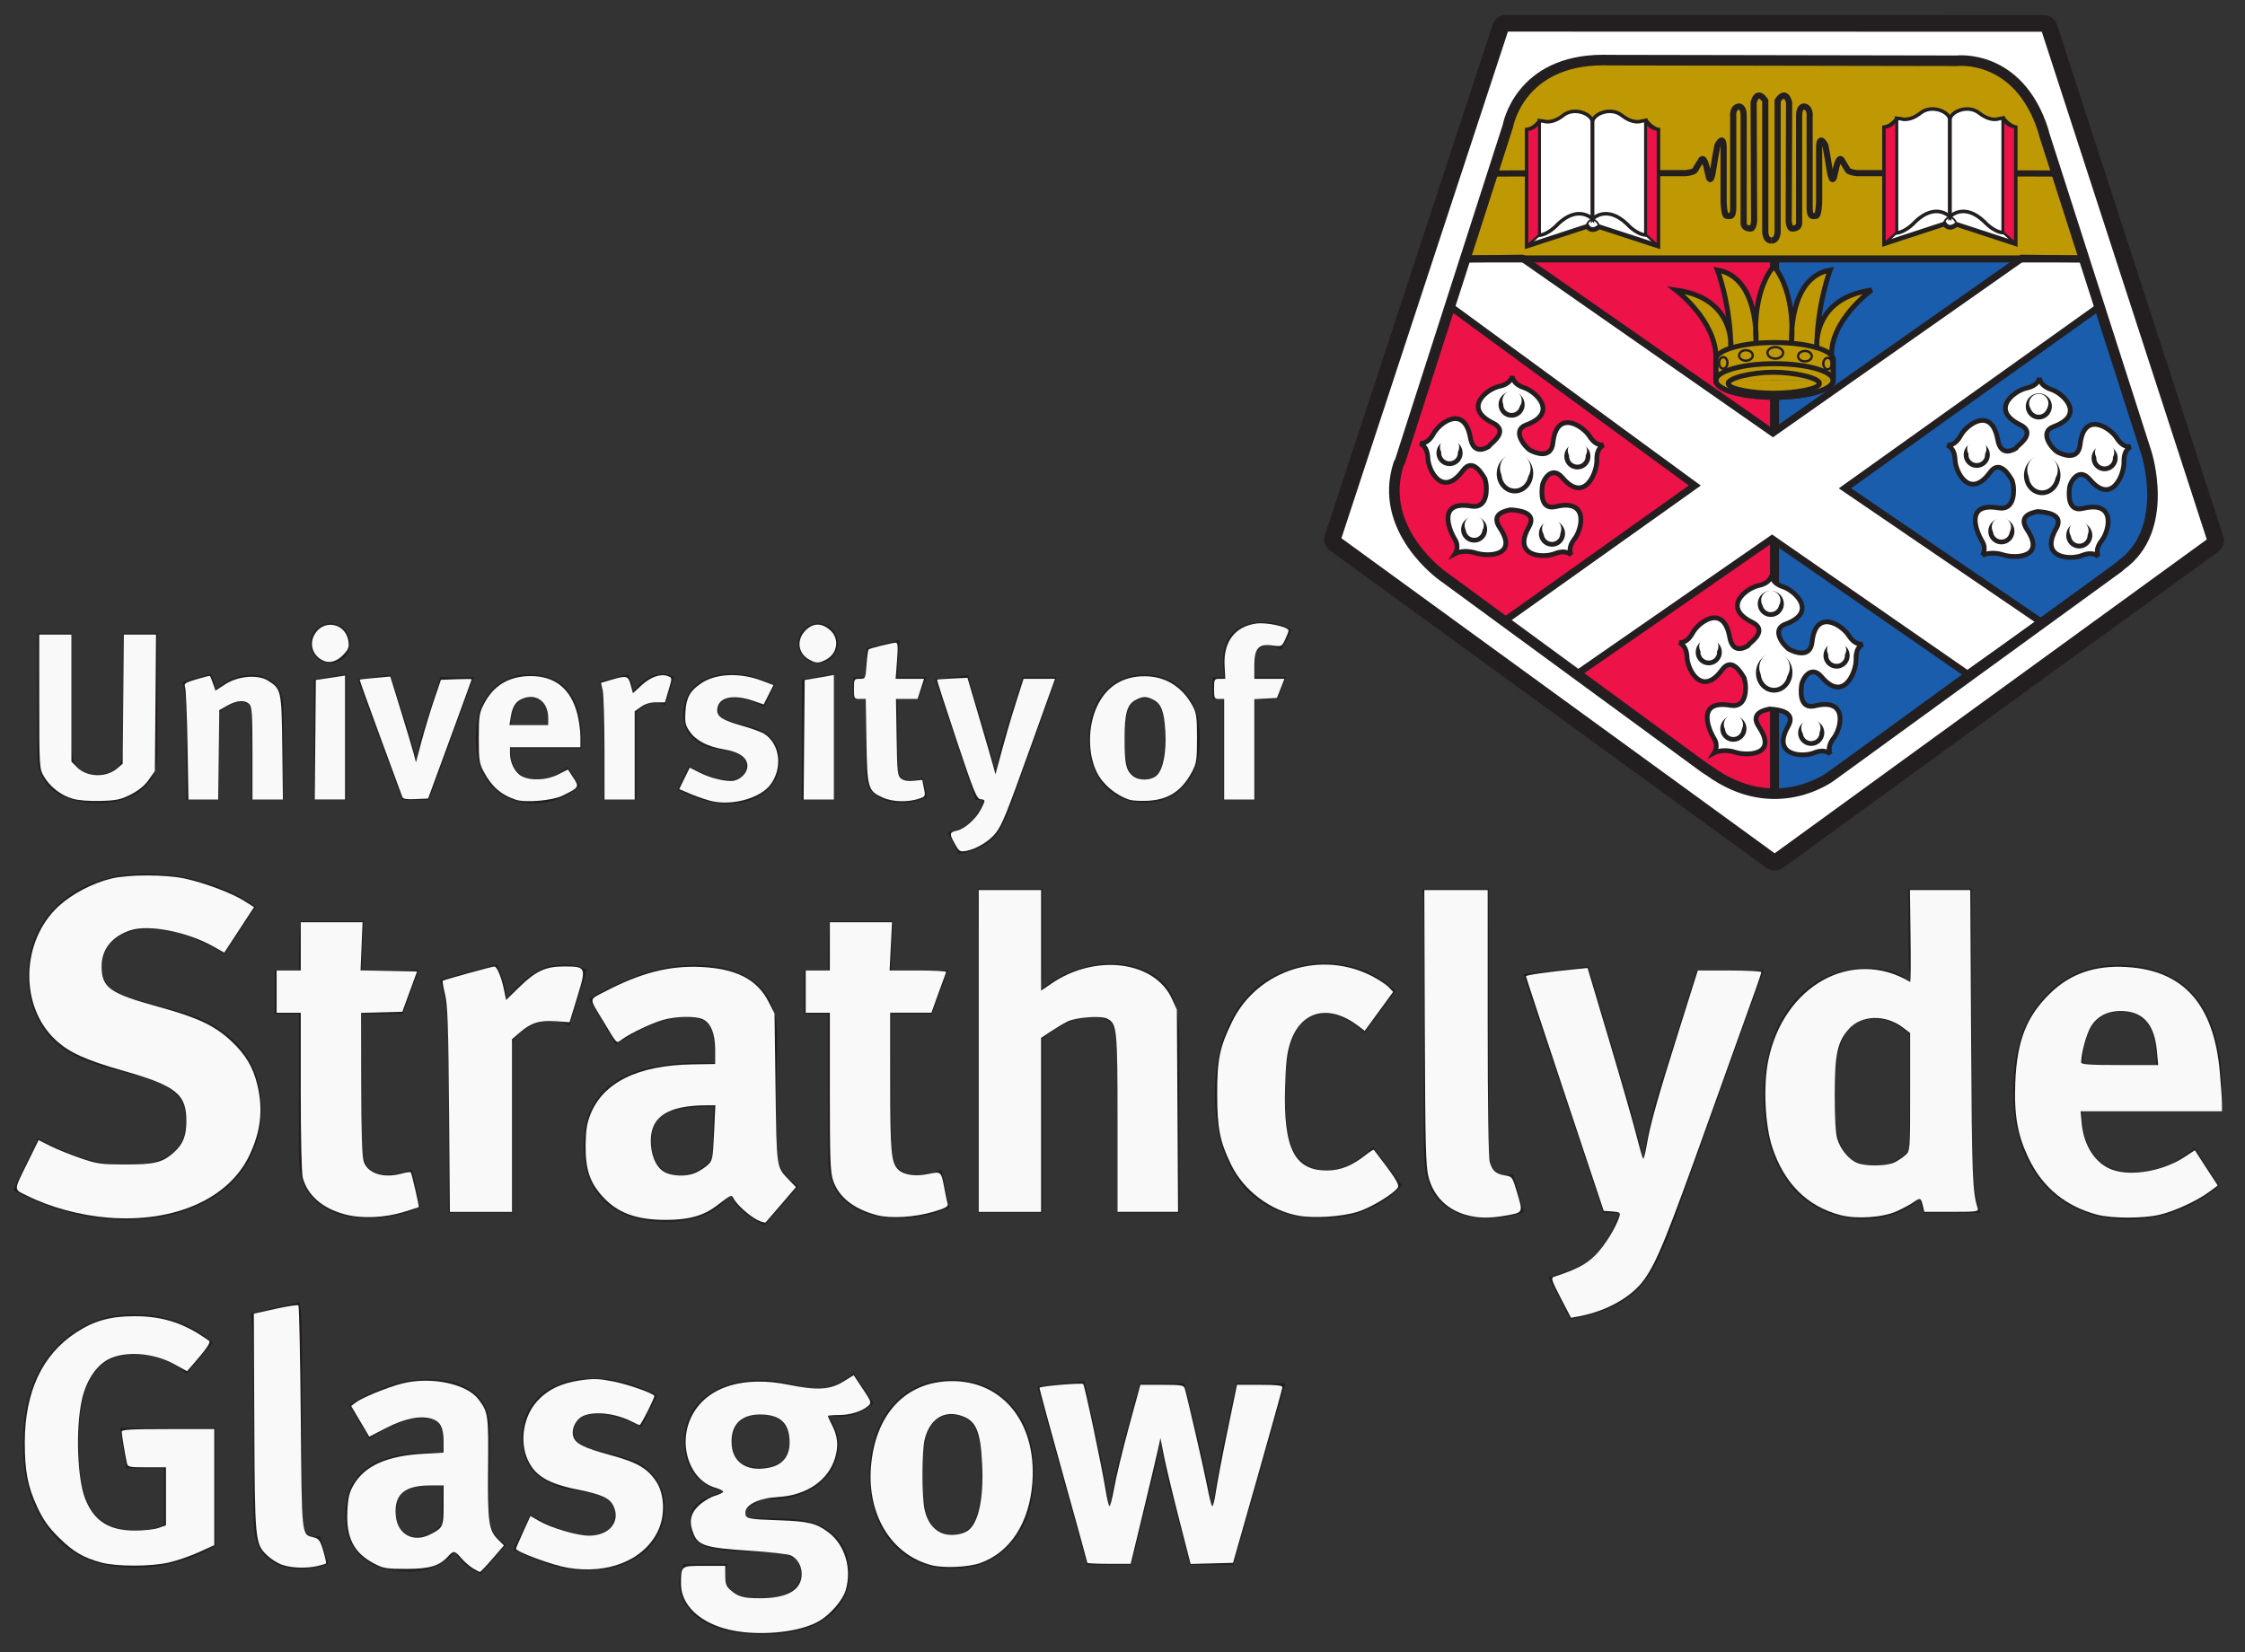 <?xml version="1.0" encoding="UTF-8" standalone="no"?>
<!-- Created with Inkscape (http://www.inkscape.org/) -->

<svg
   id="svg2"
   sodipodi:version="0.32"
   inkscape:version="1.2.2 (732a01da63, 2022-12-09, custom)"
   width="144"
   height="106"
   xml:space="preserve"
   sodipodi:docname="strathclyde.svg"
   inkscape:output_extension="org.inkscape.output.svg.inkscape"
   version="1.0"
   xmlns:inkscape="http://www.inkscape.org/namespaces/inkscape"
   xmlns:sodipodi="http://sodipodi.sourceforge.net/DTD/sodipodi-0.dtd"
   xmlns="http://www.w3.org/2000/svg"
   xmlns:svg="http://www.w3.org/2000/svg"
   xmlns:rdf="http://www.w3.org/1999/02/22-rdf-syntax-ns#"
   xmlns:cc="http://creativecommons.org/ns#"
   xmlns:dc="http://purl.org/dc/elements/1.1/"><rect width="100%" height="100%" fill="#333333" stroke="none"/><defs
     id="defs5"><inkscape:perspective
       sodipodi:type="inkscape:persp3d"
       inkscape:vp_x="0 : 526.18109 : 1"
       inkscape:vp_y="0 : 1000 : 0"
       inkscape:vp_z="744.09448 : 526.18109 : 1"
       inkscape:persp3d-origin="372.04724 : 350.78739 : 1"
       id="perspective9" /></defs><sodipodi:namedview
     inkscape:window-height="704"
     inkscape:window-width="1296"
     inkscape:pageshadow="2"
     inkscape:pageopacity="0.0"
     guidetolerance="10.0"
     gridtolerance="10.0"
     objecttolerance="10.0"
     borderopacity="1.0"
     bordercolor="#666666"
     pagecolor="#ffffff"
     id="base"
     showgrid="false"
     inkscape:zoom="7.7495652"
     inkscape:cx="47.615575"
     inkscape:cy="37.227895"
     inkscape:window-x="70"
     inkscape:window-y="27"
     inkscape:current-layer="g11"
     inkscape:showpageshadow="2"
     inkscape:pagecheckerboard="0"
     inkscape:deskcolor="#d1d1d1"
     inkscape:window-maximized="1" /><g
     id="g11"
     inkscape:groupmode="layer"
     inkscape:label="eps_25838_en"
     transform="matrix(1.25,0,0,-1.25,0,105)"><g
       id="g13"
       transform="scale(0.1,0.1)"><path
         d="M 686.648,563.199 L 910.625,400.293 L 910.586,400.332 L 910.723,400.312 L 1134,562.512 L 1134.06,562.676 L 1048.78,825.16 L 774.297,825.219 L 772.734,825.242 L 686.719,563.484 L 686.648,563.199"
         style="fill:none;stroke:#231f20;stroke-width:14.205;stroke-linecap:round;stroke-linejoin:round;stroke-miterlimit:4;stroke-dasharray:none;stroke-opacity:1"
         id="path15" /><path
         d="M 1048.78,825.16 L 774.297,825.219 L 772.734,825.242 L 686.719,563.484 L 686.648,563.199 L 910.625,400.293 L 910.586,400.332 L 910.723,400.312 L 1134,562.512 L 1134.06,562.676 L 1048.78,825.16"
         style="fill:#ffffff;fill-opacity:1;fill-rule:nonzero;stroke:none"
         id="path17" /><path
         d="M 1048.78,825.16 L 774.297,825.219 L 772.734,825.242 L 686.719,563.484 L 686.648,563.199 L 910.625,400.293 L 910.586,400.332 L 910.723,400.312 L 1134,562.512 L 1134.06,562.676 L 1048.78,825.16 z"
         style="fill:none;stroke:#231f20;stroke-width:2.896;stroke-linecap:butt;stroke-linejoin:miter;stroke-miterlimit:4;stroke-dasharray:none;stroke-opacity:1"
         id="path19" /><path
         d="M 1069.51,706.992 L 1102.85,603.301 L 1103.52,602.07 C 1114.73,567.949 1080.86,544.273 1080.86,544.273 L 946.348,445.719 L 944.492,444.578 C 932.656,435.914 919.375,433.062 910.078,433.062 L 910.078,707.164 L 1069.51,706.992"
         style="fill:#1a5dad;fill-opacity:1;fill-rule:nonzero;stroke:none"
         id="path21" /><path
         d="M 751.777,706.992 L 773.789,775.414 C 773.789,775.414 779.609,809.176 822.727,809.176 L 825.586,809.137 L 1004.12,808.805 C 1004.12,808.805 1035.79,812.688 1048.48,772.98 L 1048.91,771.215 L 1069.51,707.02 L 751.777,706.992"
         style="fill:#bf9904;fill-opacity:1;fill-rule:nonzero;stroke:none"
         id="path23" /><path
         d="M 751.777,706.992 L 718.438,603.301 L 717.754,602.07 C 706.562,567.949 740.43,544.273 740.43,544.273 L 874.941,445.719 L 876.797,444.578 C 888.672,435.914 901.934,433.062 911.25,433.062 L 911.25,707.164 L 751.777,706.992"
         style="fill:#ed1248;fill-opacity:1;fill-rule:nonzero;stroke:none"
         id="path25" /><path
         d="M 910.586,706.523 L 910.586,433.207"
         style="fill:none;stroke:#231f20;stroke-width:4.622;stroke-linecap:butt;stroke-linejoin:miter;stroke-miterlimit:4;stroke-dasharray:none;stroke-opacity:1"
         id="path27" /><path
         d="M 909.316,563.484 L 1009.56,494.02 L 1047.23,520.84 L 946.719,589.398 L 1077.2,682.578 L 1068.94,707.105 L 1037.5,707.477 L 909.773,617.766 L 781.191,707.477 L 751.953,707.105 L 744.375,682.578 L 869.668,590.805 L 771.836,521.199 L 809.141,494.02 L 909.316,563.484"
         style="fill:#ffffff;fill-opacity:1;fill-rule:nonzero;stroke:none"
         id="path29" /><path
         d="M 909.316,563.484 L 1009.56,494.02 L 1047.23,520.84 L 946.719,589.398 L 1077.2,682.578 L 1068.94,707.105 L 1037.5,707.477 L 909.773,617.766 L 781.191,707.477 L 751.953,707.105 L 744.375,682.578 L 869.668,590.805 L 771.836,521.199 L 809.141,494.02 L 909.316,563.484 z"
         style="fill:none;stroke:#231f20;stroke-width:3.619;stroke-linecap:butt;stroke-linejoin:miter;stroke-miterlimit:4;stroke-dasharray:none;stroke-opacity:1"
         id="path31" /><path
         d="M 764.656,611.719 C 766.438,613.355 773.926,619.02 766.133,622.875 C 750.371,630.59 762.969,640.332 769.375,641.738 C 775.801,643.113 775.996,647.125 775.996,647.125 C 775.996,647.125 775.801,643.113 782.02,641.035 C 788.262,639 799.766,628.035 783.281,621.977 C 775.098,618.945 783.066,610.055 785.234,608.895 C 787.402,607.742 795.918,603.988 796.875,612.727 C 798.75,630.113 812.188,621.605 815.703,616.047 C 819.199,610.508 823.047,611.684 823.047,611.684 C 823.047,611.684 819.199,610.508 819.395,603.953 C 819.57,597.418 813.086,581.418 801.77,594.801 C 796.113,601.484 791.855,593.438 791.484,590.996 C 791.16,588.578 789.855,577.93 798.359,579.996 C 815.371,584.18 811.941,568.625 807.969,563.445 C 803.945,558.242 806.367,555.035 806.367,555.035 C 806.367,555.035 803.945,558.242 797.844,555.844 C 791.758,553.395 775.879,554.387 784.57,569.586 C 788.906,577.219 778.84,577.961 776.406,578.262 L 775,578.324 C 772.598,577.832 764.727,576.379 769.609,569.125 C 779.355,554.543 763.484,554.148 757.227,556.188 C 750.977,558.16 746.758,555.918 746.758,555.918 L 746.758,555.918 C 746.758,555.918 748.926,559.27 746.633,563.035 C 743.223,568.656 737.734,583.219 755.039,580.23 C 763.691,578.77 762.969,589.855 762.461,592.266 L 761.992,594.285 C 760.703,596.352 755.82,605.551 750.652,598.484 C 740.273,584.336 732.93,598.434 732.695,604.977 C 732.422,611.543 728.484,612.465 728.484,612.465 C 728.484,612.465 732.422,611.543 735.527,617.309 C 738.633,623.082 751.445,632.555 754.531,615.273 C 756.094,606.672 761.941,609.574 764.004,610.867 L 764.656,611.719"
         style="fill:#ffffff;fill-opacity:1;fill-rule:nonzero;stroke:none"
         id="path33" /><path
         d="M 764.656,611.719 C 766.438,613.355 773.926,619.02 766.133,622.875 C 750.371,630.59 762.969,640.332 769.375,641.738 C 775.801,643.113 775.996,647.125 775.996,647.125 C 775.996,647.125 775.801,643.113 782.02,641.035 C 788.262,639 799.766,628.035 783.281,621.977 C 775.098,618.945 783.066,610.055 785.234,608.895 C 787.402,607.742 795.918,603.988 796.875,612.727 C 798.75,630.113 812.188,621.605 815.703,616.047 C 819.199,610.508 823.047,611.684 823.047,611.684 C 823.047,611.684 819.199,610.508 819.395,603.953 C 819.57,597.418 813.086,581.418 801.77,594.801 C 796.113,601.484 791.855,593.438 791.484,590.996 C 791.16,588.578 789.855,577.93 798.359,579.996 C 815.371,584.18 811.941,568.625 807.969,563.445 C 803.945,558.242 806.367,555.035 806.367,555.035 C 806.367,555.035 803.945,558.242 797.844,555.844 C 791.758,553.395 775.879,554.387 784.57,569.586 C 788.906,577.219 778.84,577.961 776.406,578.262 L 775,578.324 C 772.598,577.832 764.727,576.379 769.609,569.125 C 779.355,554.543 763.484,554.148 757.227,556.188 C 750.977,558.16 746.758,555.918 746.758,555.918 L 746.758,555.918 C 746.758,555.918 748.926,559.27 746.633,563.035 C 743.223,568.656 737.734,583.219 755.039,580.23 C 763.691,578.77 762.969,589.855 762.461,592.266 L 761.992,594.285 C 760.703,596.352 755.82,605.551 750.652,598.484 C 740.273,584.336 732.93,598.434 732.695,604.977 C 732.422,611.543 728.484,612.465 728.484,612.465 C 728.484,612.465 732.422,611.543 735.527,617.309 C 738.633,623.082 751.445,632.555 754.531,615.273 C 756.094,606.672 761.941,609.574 764.004,610.867 L 764.656,611.719 z"
         style="fill:none;stroke:#231f20;stroke-width:2.446;stroke-linecap:butt;stroke-linejoin:miter;stroke-miterlimit:4;stroke-dasharray:none;stroke-opacity:1"
         id="path35" /><path
         d="M 776.953,588.004 C 781.418,587.777 785.281,591.559 785.52,596.52 C 785.781,601.465 782.363,605.621 777.891,605.867 C 773.359,606.105 769.512,602.281 769.27,597.375 C 769.004,592.434 772.449,588.223 776.953,588.004"
         style="fill:#ffffff;fill-opacity:1;fill-rule:nonzero;stroke:none"
         id="path37" /><path
         d="M 776.953,588.004 C 781.418,587.777 785.281,591.559 785.52,596.52 C 785.781,601.465 782.363,605.621 777.891,605.867 C 773.359,606.105 769.512,602.281 769.27,597.375 C 769.004,592.434 772.449,588.223 776.953,588.004 z"
         style="fill:none;stroke:#231f20;stroke-width:2.445;stroke-linecap:butt;stroke-linejoin:miter;stroke-miterlimit:4;stroke-dasharray:none;stroke-opacity:1"
         id="path39" /><path
         d="M 775.391,626.84 C 778.418,626.676 780.984,629.016 781.133,632.031 C 781.289,635.035 778.965,637.66 775.918,637.789 C 772.922,637.953 770.332,635.625 770.176,632.605 C 770.02,629.578 772.344,626.992 775.391,626.84"
         style="fill:#ffffff;fill-opacity:1;fill-rule:nonzero;stroke:none"
         id="path41" /><path
         d="M 775.391,626.84 C 778.418,626.676 780.984,629.016 781.133,632.031 C 781.289,635.035 778.965,637.66 775.918,637.789 C 772.922,637.953 770.332,635.625 770.176,632.605 C 770.02,629.578 772.344,626.992 775.391,626.84 z"
         style="fill:none;stroke:#231f20;stroke-width:2.445;stroke-linecap:butt;stroke-linejoin:miter;stroke-miterlimit:4;stroke-dasharray:none;stroke-opacity:1"
         id="path43" /><path
         d="M 743.535,602.008 C 746.543,601.852 749.141,604.156 749.297,607.191 C 749.453,610.25 747.156,612.836 744.109,612.973 C 741.055,613.125 738.477,610.801 738.32,607.77 C 738.184,604.742 740.508,602.145 743.535,602.008"
         style="fill:#ffffff;fill-opacity:1;fill-rule:nonzero;stroke:none"
         id="path45" /><path
         d="M 743.535,602.008 C 746.543,601.852 749.141,604.156 749.297,607.191 C 749.453,610.25 747.156,612.836 744.109,612.973 C 741.055,613.125 738.477,610.801 738.32,607.77 C 738.184,604.742 740.508,602.145 743.535,602.008 z"
         style="fill:none;stroke:#231f20;stroke-width:2.445;stroke-linecap:butt;stroke-linejoin:miter;stroke-miterlimit:4;stroke-dasharray:none;stroke-opacity:1"
         id="path47" /><path
         d="M 809.141,600.293 C 812.168,600.129 814.746,602.457 814.883,605.5 C 815.066,608.512 812.734,611.074 809.688,611.277 C 806.672,611.418 804.082,609.105 803.945,606.074 C 803.77,603.031 806.074,600.461 809.141,600.293"
         style="fill:#ffffff;fill-opacity:1;fill-rule:nonzero;stroke:none"
         id="path49" /><path
         d="M 809.141,600.293 C 812.168,600.129 814.746,602.457 814.883,605.5 C 815.066,608.512 812.734,611.074 809.688,611.277 C 806.672,611.418 804.082,609.105 803.945,606.074 C 803.77,603.031 806.074,600.461 809.141,600.293 z"
         style="fill:none;stroke:#231f20;stroke-width:2.445;stroke-linecap:butt;stroke-linejoin:miter;stroke-miterlimit:4;stroke-dasharray:none;stroke-opacity:1"
         id="path51" /><path
         d="M 796.113,560.637 C 799.16,560.484 801.719,562.797 801.875,565.84 C 802.043,568.855 799.727,571.461 796.672,571.602 C 793.645,571.781 791.062,569.453 790.898,566.422 C 790.742,563.375 793.074,560.781 796.113,560.637"
         style="fill:#ffffff;fill-opacity:1;fill-rule:nonzero;stroke:none"
         id="path53" /><path
         d="M 796.113,560.637 C 799.16,560.484 801.719,562.797 801.875,565.84 C 802.043,568.855 799.727,571.461 796.672,571.602 C 793.645,571.781 791.062,569.453 790.898,566.422 C 790.742,563.375 793.074,560.781 796.113,560.637 z"
         style="fill:none;stroke:#231f20;stroke-width:2.445;stroke-linecap:butt;stroke-linejoin:miter;stroke-miterlimit:4;stroke-dasharray:none;stroke-opacity:1"
         id="path55" /><path
         d="M 756.191,562.742 C 759.238,562.566 761.77,564.934 761.895,567.949 C 762.109,570.961 759.766,573.539 756.738,573.715 C 753.73,573.863 751.133,571.543 750.977,568.512 C 750.793,565.5 753.164,562.898 756.191,562.742"
         style="fill:#ffffff;fill-opacity:1;fill-rule:nonzero;stroke:none"
         id="path57" /><path
         d="M 756.191,562.742 C 759.238,562.566 761.77,564.934 761.895,567.949 C 762.109,570.961 759.766,573.539 756.738,573.715 C 753.73,573.863 751.133,571.543 750.977,568.512 C 750.793,565.5 753.164,562.898 756.191,562.742 z"
         style="fill:none;stroke:#231f20;stroke-width:2.445;stroke-linecap:butt;stroke-linejoin:miter;stroke-miterlimit:4;stroke-dasharray:none;stroke-opacity:1"
         id="path59" /><path
         d="M 743.605,605.551 C 746.289,605.434 748.633,607.543 748.75,610.25 C 748.918,612.973 746.824,615.305 744.082,615.453 C 741.355,615.562 739.062,613.496 738.906,610.758 C 738.77,608.047 740.852,605.738 743.605,605.551"
         style="fill:#ffffff;fill-opacity:1;fill-rule:nonzero;stroke:none"
         id="path61" /><path
         d="M 809.18,603.852 C 811.914,603.723 814.199,605.785 814.363,608.539 C 814.512,611.277 812.402,613.609 809.688,613.73 C 806.973,613.855 804.648,611.793 804.492,609.062 C 804.375,606.324 806.438,603.992 809.18,603.852"
         style="fill:#ffffff;fill-opacity:1;fill-rule:nonzero;stroke:none"
         id="path63" /><path
         d="M 796.016,563.637 C 798.684,563.484 801.035,565.566 801.16,568.305 C 801.328,571.023 799.238,573.359 796.484,573.512 C 793.75,573.625 791.426,571.543 791.301,568.812 C 791.16,566.105 793.223,563.762 796.016,563.637"
         style="fill:#ffffff;fill-opacity:1;fill-rule:nonzero;stroke:none"
         id="path65" /><path
         d="M 756.211,565.453 C 758.918,565.316 761.25,567.41 761.387,570.121 C 761.543,572.859 759.434,575.191 756.719,575.348 C 754.004,575.48 751.68,573.375 751.562,570.66 C 751.395,567.949 753.496,565.59 756.211,565.453"
         style="fill:#ffffff;fill-opacity:1;fill-rule:nonzero;stroke:none"
         id="path67" /><path
         d="M 777.148,591.848 C 781.484,591.602 785.176,594.938 785.391,599.25 C 785.605,603.555 782.285,607.262 777.969,607.496 C 773.652,607.719 769.961,604.41 769.746,600.09 C 769.512,595.746 772.832,592.062 777.148,591.848"
         style="fill:#ffffff;fill-opacity:1;fill-rule:nonzero;stroke:none"
         id="path69" /><path
         d="M 880.469,644.723 C 880.469,640.004 893.953,636.094 910.586,636.094 C 927.227,636.094 940.703,640.004 940.703,644.723"
         style="fill:#bf9904;fill-opacity:1;fill-rule:nonzero;stroke:none"
         id="path71" /><path
         d="M 880.469,644.723 C 880.469,640.004 893.953,636.094 910.586,636.094 C 927.227,636.094 940.703,640.004 940.703,644.723"
         style="fill:none;stroke:#231f20;stroke-width:2.558;stroke-linecap:butt;stroke-linejoin:miter;stroke-miterlimit:4;stroke-dasharray:none;stroke-opacity:1"
         id="path73" /><path
         d="M 880.469,644.723 L 880.469,655 L 880.527,656.527 C 880.527,675.559 860,691.125 860,691.125 C 891.191,686.938 888.145,660.699 888.145,660.699 C 888.145,683.516 881.301,701.41 881.301,701.41 C 902.988,697.602 901.074,664.117 901.074,664.117 C 899.18,692.27 910.188,703.301 910.188,703.301 C 910.188,703.301 921.211,692.27 919.336,664.117 C 919.336,664.117 917.441,697.602 939.133,701.41 C 939.133,701.41 932.266,683.516 932.266,660.699 C 932.266,660.699 929.219,686.938 960.422,691.125 C 960.422,691.125 938.711,675.543 939.863,656.527 L 940.703,655 L 940.703,644.723"
         style="fill:#bf9904;fill-opacity:1;fill-rule:nonzero;stroke:none"
         id="path75" /><path
         d="M 880.469,644.723 L 880.469,655 L 880.527,656.527 C 880.527,675.559 860,691.125 860,691.125 C 891.191,686.938 888.145,660.699 888.145,660.699 C 888.145,683.516 881.301,701.41 881.301,701.41 C 902.988,697.602 901.074,664.117 901.074,664.117 C 899.18,692.27 910.188,703.301 910.188,703.301 C 910.188,703.301 921.211,692.27 919.336,664.117 C 919.336,664.117 917.441,697.602 939.133,701.41 C 939.133,701.41 932.266,683.516 932.266,660.699 C 932.266,660.699 929.219,686.938 960.422,691.125 C 960.422,691.125 938.711,675.543 939.863,656.527 L 940.703,655 L 940.703,644.723"
         style="fill:none;stroke:#231f20;stroke-width:2.558;stroke-linecap:butt;stroke-linejoin:miter;stroke-miterlimit:4;stroke-dasharray:none;stroke-opacity:1"
         id="path77" /><path
         d="M 880.469,645.293 L 880.469,655.562 C 880.469,660.344 893.953,664.199 910.586,664.199 C 927.227,664.199 940.703,660.344 940.703,655.562 L 940.703,645.293"
         style="fill:none;stroke:#231f20;stroke-width:2.558;stroke-linecap:butt;stroke-linejoin:miter;stroke-miterlimit:4;stroke-dasharray:none;stroke-opacity:1"
         id="path79" /><path
         d="M 910.586,636.094 C 927.227,636.094 940.703,640.004 940.703,644.723 C 940.703,649.492 927.227,653.336 910.586,653.336 C 893.953,653.336 880.469,649.492 880.469,644.723 C 880.469,640.004 893.953,636.094 910.586,636.094 z"
         style="fill:none;stroke:#231f20;stroke-width:2.558;stroke-linecap:butt;stroke-linejoin:miter;stroke-miterlimit:4;stroke-dasharray:none;stroke-opacity:1"
         id="path81" /><path
         d="M 910.012,638.176 C 920.371,638.176 933.613,640.227 933.613,643.184 C 933.613,646.168 920.371,648.953 910.012,648.953 C 899.629,648.953 886.816,646.168 886.816,643.184 C 886.816,640.227 899.629,638.176 910.012,638.176 z"
         style="fill:none;stroke:#231f20;stroke-width:2.558;stroke-linecap:butt;stroke-linejoin:miter;stroke-miterlimit:4;stroke-dasharray:none;stroke-opacity:1"
         id="path83" /><path
         d="M 910.984,655.938 C 913.23,655.938 915,657.27 915,658.91 C 915,660.531 913.23,661.852 910.984,661.852 C 908.75,661.852 906.953,660.531 906.953,658.91 C 906.953,657.27 908.75,655.938 910.984,655.938 z"
         style="fill:none;stroke:#231f20;stroke-width:1.202;stroke-linecap:butt;stroke-linejoin:miter;stroke-miterlimit:4;stroke-dasharray:none;stroke-opacity:1"
         id="path85" /><path
         d="M 926.172,654.516 C 928.145,654.516 929.695,655.715 929.695,657.156 C 929.695,658.676 928.145,659.875 926.172,659.875 C 924.238,659.875 922.656,658.676 922.656,657.156 C 922.656,655.715 924.238,654.516 926.172,654.516 z"
         style="fill:none;stroke:#231f20;stroke-width:1.202;stroke-linecap:butt;stroke-linejoin:miter;stroke-miterlimit:4;stroke-dasharray:none;stroke-opacity:1"
         id="path87" /><path
         d="M 937.812,650.438 C 939.023,650.438 939.934,651.742 939.934,653.375 C 939.934,655.051 939.023,656.348 937.812,656.348 C 936.582,656.348 935.625,655.051 935.625,653.375 C 935.625,651.742 936.582,650.438 937.812,650.438 z"
         style="fill:none;stroke:#231f20;stroke-width:1.202;stroke-linecap:butt;stroke-linejoin:miter;stroke-miterlimit:4;stroke-dasharray:none;stroke-opacity:1"
         id="path89" /><path
         d="M 895.879,654.867 C 893.953,654.867 892.402,656.098 892.402,657.535 C 892.402,659.07 893.953,660.258 895.879,660.258 C 897.82,660.258 899.402,659.07 899.402,657.535 C 899.402,656.098 897.82,654.867 895.879,654.867 z"
         style="fill:none;stroke:#231f20;stroke-width:1.202;stroke-linecap:butt;stroke-linejoin:miter;stroke-miterlimit:4;stroke-dasharray:none;stroke-opacity:1"
         id="path91" /><path
         d="M 884.258,650.785 C 883.086,650.785 882.129,652.133 882.129,653.762 C 882.129,655.398 883.086,656.703 884.258,656.703 C 885.469,656.703 886.426,655.398 886.426,653.762 C 886.426,652.133 885.469,650.785 884.258,650.785 z"
         style="fill:none;stroke:#231f20;stroke-width:1.202;stroke-linecap:butt;stroke-linejoin:miter;stroke-miterlimit:4;stroke-dasharray:none;stroke-opacity:1"
         id="path93" /><path
         d="M 766.738,750.957 L 865.098,751.156 C 865.098,751.156 869.25,751.555 869.844,752.73 C 870.43,753.922 872.617,757.281 872.617,757.281 C 872.617,757.281 873.867,760.969 875.598,754.711 L 876.77,749.594 C 876.77,749.594 877.742,744.426 879.141,753.125 C 880.508,761.832 881.301,765.395 881.301,765.395 C 881.301,765.395 884.258,771.324 884.453,764.785 L 884.453,736.531 C 884.453,736.531 884.648,729.23 886.008,729.23 C 887.422,729.23 889.395,727.848 889.395,733.559 L 889.395,779.805 C 889.395,779.805 888.625,784.973 892.402,785.344 C 892.402,785.344 894.746,785.344 894.746,780.812 C 894.746,776.254 894.746,725.648 894.746,725.648 C 894.746,725.648 894.324,722.719 898.301,722.719 C 898.301,722.719 899.668,722.305 900.105,726.449 L 899.863,787.34 C 899.863,787.34 901.465,794.836 905.84,788.312 L 905.84,721.902 C 905.84,721.902 905.43,716.547 909.004,716.547"
         style="fill:none;stroke:#231f20;stroke-width:3.164;stroke-linecap:butt;stroke-linejoin:miter;stroke-miterlimit:4;stroke-dasharray:none;stroke-opacity:1"
         id="path95" /><path
         d="M 1053.46,750.957 L 952.832,751.156 C 952.832,751.156 948.699,751.555 948.125,752.73 C 947.52,753.922 945.352,757.281 945.352,757.281 C 945.352,757.281 944.102,760.969 942.395,754.711 L 941.211,749.594 C 941.211,749.594 940.195,744.426 938.801,753.125 C 937.441,761.832 936.648,765.395 936.648,765.395 C 936.648,765.395 933.711,771.324 933.477,764.785 L 933.477,736.531 C 933.477,736.531 933.281,729.23 931.914,729.23 C 930.5,729.23 928.586,727.848 928.586,733.559 L 928.586,779.805 C 928.586,779.805 929.324,784.973 925.586,785.344 C 925.586,785.344 923.203,785.344 923.203,780.812 C 923.203,776.254 923.203,725.648 923.203,725.648 C 923.203,725.648 923.633,722.719 919.648,722.719 C 919.648,722.719 918.223,722.305 917.852,726.449 L 918.074,787.34 C 918.074,787.34 916.492,794.836 912.188,788.312 L 912.188,721.902 C 912.188,721.902 912.527,716.547 909.004,716.547"
         style="fill:none;stroke:#231f20;stroke-width:3.164;stroke-linecap:butt;stroke-linejoin:miter;stroke-miterlimit:4;stroke-dasharray:none;stroke-opacity:1"
         id="path97" /><path
         d="M 825.586,809.137 L 1004.12,808.805 C 1004.12,808.805 1035.79,812.688 1048.48,772.98 L 1048.91,771.215 L 1101.39,607.613 C 1101.39,607.613 1114.12,568.305 1088.31,549.883 L 1087.15,548.824 L 939.863,441.777 C 939.863,441.777 911.023,419.48 876.797,444.578 L 874.941,445.719 L 740.43,544.273 C 740.43,544.273 706.562,567.949 717.754,602.07 L 718.438,603.301 L 773.789,775.414 C 773.789,775.414 779.609,809.176 822.727,809.176 L 825.586,809.137 z"
         style="fill:none;stroke:#231f20;stroke-width:5.429;stroke-linecap:butt;stroke-linejoin:miter;stroke-miterlimit:4;stroke-dasharray:none;stroke-opacity:1"
         id="path99" /><path
         d="M 750.828,707.105 L 1068.94,707.105"
         style="fill:none;stroke:#231f20;stroke-width:3.619;stroke-linecap:butt;stroke-linejoin:miter;stroke-miterlimit:4;stroke-dasharray:none;stroke-opacity:1"
         id="path101" /><path
         d="M 783.652,713.77 L 789.805,719.355"
         style="fill:none;stroke:#231f20;stroke-width:0.91;stroke-linecap:butt;stroke-linejoin:miter;stroke-miterlimit:4;stroke-dasharray:none;stroke-opacity:1"
         id="path103" /><path
         d="M 844.562,719.355 L 850.723,713.77"
         style="fill:none;stroke:#231f20;stroke-width:0.91;stroke-linecap:butt;stroke-linejoin:miter;stroke-miterlimit:4;stroke-dasharray:none;stroke-opacity:1"
         id="path105" /><path
         d="M 789.719,777.148 C 789.719,777.148 787.527,774.434 784.98,773.594 L 783.652,773.336 L 783.652,713.77 L 814.465,723.828 C 814.465,723.828 816.418,720.32 820.52,723.516 L 820.879,723.52 L 850.723,713.77 L 850.723,773.336 L 850.176,773.438 C 847.141,774.41 844.562,777.781 844.562,777.781"
         style="fill:#ffffff;fill-opacity:1;fill-rule:nonzero;stroke:none"
         id="path107" /><path
         d="M 789.719,777.148 C 789.719,777.148 787.527,774.434 784.98,773.594 L 783.652,773.336 L 783.652,713.77 L 814.465,723.828 C 814.465,723.828 816.418,720.32 820.52,723.516 L 820.879,723.52 L 850.723,713.77 L 850.723,773.336 L 850.176,773.438 C 847.141,774.41 844.562,777.781 844.562,777.781"
         style="fill:none;stroke:#231f20;stroke-width:2.414;stroke-linecap:butt;stroke-linejoin:miter;stroke-miterlimit:4;stroke-dasharray:none;stroke-opacity:1"
         id="path109" /><path
         d="M 792.148,777.82 C 792.148,777.82 796.191,776.09 802.141,780.797 C 808.086,785.473 817.031,781.227 817.117,777.48 L 817.129,727.652 C 817.129,727.652 809.98,735.113 799.414,724.988 C 799.414,724.988 794.922,719.785 789.805,719.219 L 789.805,778.102 L 792.148,777.82"
         style="fill:#ffffff;fill-opacity:1;fill-rule:nonzero;stroke:none"
         id="path111" /><path
         d="M 792.148,777.82 C 792.148,777.82 796.191,776.09 802.141,780.797 C 808.086,785.473 817.031,781.227 817.117,777.48 L 817.129,727.652 C 817.129,727.652 809.98,735.113 799.414,724.988 C 799.414,724.988 794.922,719.785 789.805,719.219 L 789.805,778.102 L 792.148,777.82 z"
         style="fill:none;stroke:#231f20;stroke-width:1.823;stroke-linecap:butt;stroke-linejoin:miter;stroke-miterlimit:4;stroke-dasharray:none;stroke-opacity:1"
         id="path113" /><path
         d="M 842.227,777.82 C 842.227,777.82 838.164,776.09 832.195,780.797 C 826.211,785.473 817.285,781.227 817.227,777.48 L 817.227,727.652 C 817.227,727.652 824.375,735.113 834.941,724.988 C 834.941,724.988 839.453,719.785 844.562,719.355 L 844.562,778.238 L 842.227,777.82"
         style="fill:#ffffff;fill-opacity:1;fill-rule:nonzero;stroke:none"
         id="path115" /><path
         d="M 842.227,777.82 C 842.227,777.82 838.164,776.09 832.195,780.797 C 826.211,785.473 817.285,781.227 817.227,777.48 L 817.227,727.652 C 817.227,727.652 824.375,735.113 834.941,724.988 C 834.941,724.988 839.453,719.785 844.562,719.355 L 844.562,778.238 L 842.227,777.82 z"
         style="fill:none;stroke:#231f20;stroke-width:1.823;stroke-linecap:butt;stroke-linejoin:miter;stroke-miterlimit:4;stroke-dasharray:none;stroke-opacity:1"
         id="path117" /><path
         d="M 783.652,773.336 C 783.652,773.336 788.312,773.305 789.805,778.102 L 789.805,719.355 L 783.652,713.77 L 783.652,773.336"
         style="fill:#ed1248;fill-opacity:1;fill-rule:nonzero;stroke:none"
         id="path119" /><path
         d="M 783.652,773.336 C 783.652,773.336 788.312,773.305 789.805,778.102 L 789.805,719.355 L 783.652,713.77 L 783.652,773.336 z"
         style="fill:none;stroke:#231f20;stroke-width:1.206;stroke-linecap:butt;stroke-linejoin:miter;stroke-miterlimit:4;stroke-dasharray:none;stroke-opacity:1"
         id="path121" /><path
         d="M 850.723,773.484 C 850.723,773.484 846.035,773.441 844.562,778.238 L 844.562,719.508 L 850.723,713.895 L 850.723,773.484"
         style="fill:#ed1248;fill-opacity:1;fill-rule:nonzero;stroke:none"
         id="path123" /><path
         d="M 850.723,773.484 C 850.723,773.484 846.035,773.441 844.562,778.238 L 844.562,719.508 L 850.723,713.895 L 850.723,773.484 z"
         style="fill:none;stroke:#231f20;stroke-width:1.206;stroke-linecap:butt;stroke-linejoin:miter;stroke-miterlimit:4;stroke-dasharray:none;stroke-opacity:1"
         id="path125" /><path
         d="M 814.121,724.508 C 814.121,724.508 814.961,726.656 816.66,727.344"
         style="fill:#ffffff;fill-opacity:1;fill-rule:nonzero;stroke:none"
         id="path127" /><path
         d="M 814.121,724.508 C 814.121,724.508 814.961,726.656 816.66,727.344"
         style="fill:none;stroke:#231f20;stroke-width:0.911;stroke-linecap:butt;stroke-linejoin:miter;stroke-miterlimit:4;stroke-dasharray:none;stroke-opacity:1"
         id="path129" /><path
         d="M 820.664,724.066 C 820.664,724.066 819.648,726.559 817.793,727.305"
         style="fill:#ffffff;fill-opacity:1;fill-rule:nonzero;stroke:none"
         id="path131" /><path
         d="M 820.664,724.066 C 820.664,724.066 819.648,726.559 817.793,727.305"
         style="fill:none;stroke:#231f20;stroke-width:0.911;stroke-linecap:butt;stroke-linejoin:miter;stroke-miterlimit:4;stroke-dasharray:none;stroke-opacity:1"
         id="path133" /><path
         d="M 897.637,509.496 C 899.473,511.109 906.953,516.77 899.082,520.645 C 883.379,528.344 895.977,538.09 902.402,539.473 C 908.828,540.836 909.023,544.91 909.023,544.91 C 909.023,544.91 908.828,540.836 915.039,538.812 C 921.211,536.75 932.773,525.801 916.348,519.727 C 908.105,516.719 916.074,507.805 918.223,506.676 C 920.371,505.523 928.945,501.754 929.844,510.473 C 931.75,527.883 945.156,519.355 948.699,513.801 C 952.195,508.285 956.074,509.465 956.074,509.465 C 956.074,509.465 952.195,508.285 952.422,501.703 C 952.578,495.176 946.094,479.184 934.766,492.559 C 929.141,499.254 924.883,491.184 924.512,488.777 C 924.148,486.363 922.844,475.664 931.387,477.758 C 948.379,481.93 944.98,466.395 940.957,461.211 C 936.914,456.012 939.355,452.809 939.355,452.809 C 939.355,452.809 936.914,456.012 930.859,453.605 C 924.766,451.16 908.879,452.148 917.598,467.348 C 921.914,474.961 911.836,475.707 909.434,476.012 L 908.008,476.113 C 905.625,475.582 897.734,474.148 902.637,466.863 C 912.363,452.324 896.484,451.914 890.254,453.945 C 884.004,455.918 879.746,453.676 879.746,453.676 L 879.746,453.676 C 879.746,453.676 881.941,457.035 879.656,460.805 C 876.211,466.41 870.762,480.98 888.047,477.98 C 896.699,476.504 895.977,487.602 895.469,490.016 L 895.02,492.043 C 893.691,494.133 888.828,503.316 883.672,496.234 C 873.312,482.062 865.938,496.195 865.664,502.766 C 865.43,509.332 861.465,510.199 861.465,510.199 C 861.465,510.199 865.43,509.332 868.516,515.074 C 871.641,520.855 884.426,530.289 887.559,513.043 C 889.094,504.414 894.973,507.32 897.031,508.645 L 897.637,509.496"
         style="fill:#ffffff;fill-opacity:1;fill-rule:nonzero;stroke:none"
         id="path135" /><path
         d="M 897.637,509.496 C 899.473,511.109 906.953,516.77 899.082,520.645 C 883.379,528.344 895.977,538.09 902.402,539.473 C 908.828,540.836 909.023,544.91 909.023,544.91 C 909.023,544.91 908.828,540.836 915.039,538.812 C 921.211,536.75 932.773,525.801 916.348,519.727 C 908.105,516.719 916.074,507.805 918.223,506.676 C 920.371,505.523 928.945,501.754 929.844,510.473 C 931.75,527.883 945.156,519.355 948.699,513.801 C 952.195,508.285 956.074,509.465 956.074,509.465 C 956.074,509.465 952.195,508.285 952.422,501.703 C 952.578,495.176 946.094,479.184 934.766,492.559 C 929.141,499.254 924.883,491.184 924.512,488.777 C 924.148,486.363 922.844,475.664 931.387,477.758 C 948.379,481.93 944.98,466.395 940.957,461.211 C 936.914,456.012 939.355,452.809 939.355,452.809 C 939.355,452.809 936.914,456.012 930.859,453.605 C 924.766,451.16 908.879,452.148 917.598,467.348 C 921.914,474.961 911.836,475.707 909.434,476.012 L 908.008,476.113 C 905.625,475.582 897.734,474.148 902.637,466.863 C 912.363,452.324 896.484,451.914 890.254,453.945 C 884.004,455.918 879.746,453.676 879.746,453.676 L 879.746,453.676 C 879.746,453.676 881.941,457.035 879.656,460.805 C 876.211,466.41 870.762,480.98 888.047,477.98 C 896.699,476.504 895.977,487.602 895.469,490.016 L 895.02,492.043 C 893.691,494.133 888.828,503.316 883.672,496.234 C 873.312,482.062 865.938,496.195 865.664,502.766 C 865.43,509.332 861.465,510.199 861.465,510.199 C 861.465,510.199 865.43,509.332 868.516,515.074 C 871.641,520.855 884.426,530.289 887.559,513.043 C 889.094,504.414 894.973,507.32 897.031,508.645 L 897.637,509.496 z"
         style="fill:none;stroke:#231f20;stroke-width:2.446;stroke-linecap:butt;stroke-linejoin:miter;stroke-miterlimit:4;stroke-dasharray:none;stroke-opacity:1"
         id="path137" /><path
         d="M 909.91,485.77 C 914.434,485.504 918.281,489.324 918.535,494.281 C 918.828,499.211 915.371,503.383 910.879,503.629 C 906.406,503.844 902.539,500.051 902.285,495.137 C 902.02,490.191 905.449,486.02 909.91,485.77"
         style="fill:#ffffff;fill-opacity:1;fill-rule:nonzero;stroke:none"
         id="path139" /><path
         d="M 909.91,485.77 C 914.434,485.504 918.281,489.324 918.535,494.281 C 918.828,499.211 915.371,503.383 910.879,503.629 C 906.406,503.844 902.539,500.051 902.285,495.137 C 902.02,490.191 905.449,486.02 909.91,485.77 z"
         style="fill:none;stroke:#231f20;stroke-width:2.445;stroke-linecap:butt;stroke-linejoin:miter;stroke-miterlimit:4;stroke-dasharray:none;stroke-opacity:1"
         id="path141" /><path
         d="M 908.379,524.59 C 911.426,524.438 914.004,526.758 914.16,529.785 C 914.297,532.809 911.973,535.41 908.977,535.547 C 905.918,535.719 903.359,533.391 903.184,530.371 C 903.027,527.328 905.371,524.75 908.379,524.59"
         style="fill:#ffffff;fill-opacity:1;fill-rule:nonzero;stroke:none"
         id="path143" /><path
         d="M 908.379,524.59 C 911.426,524.438 914.004,526.758 914.16,529.785 C 914.297,532.809 911.973,535.41 908.977,535.547 C 905.918,535.719 903.359,533.391 903.184,530.371 C 903.027,527.328 905.371,524.75 908.379,524.59 z"
         style="fill:none;stroke:#231f20;stroke-width:2.445;stroke-linecap:butt;stroke-linejoin:miter;stroke-miterlimit:4;stroke-dasharray:none;stroke-opacity:1"
         id="path145" /><path
         d="M 876.531,499.762 C 879.531,499.59 882.18,501.938 882.324,504.945 C 882.48,507.992 880.156,510.543 877.109,510.707 C 874.082,510.863 871.492,508.559 871.355,505.523 C 871.172,502.516 873.508,499.918 876.531,499.762"
         style="fill:#ffffff;fill-opacity:1;fill-rule:nonzero;stroke:none"
         id="path147" /><path
         d="M 876.531,499.762 C 879.531,499.59 882.18,501.938 882.324,504.945 C 882.48,507.992 880.156,510.543 877.109,510.707 C 874.082,510.863 871.492,508.559 871.355,505.523 C 871.172,502.516 873.508,499.918 876.531,499.762 z"
         style="fill:none;stroke:#231f20;stroke-width:2.445;stroke-linecap:butt;stroke-linejoin:miter;stroke-miterlimit:4;stroke-dasharray:none;stroke-opacity:1"
         id="path149" /><path
         d="M 942.156,498.062 C 945.156,497.891 947.766,500.23 947.91,503.246 C 948.066,506.293 945.742,508.824 942.715,509.016 C 939.668,509.195 937.09,506.863 936.914,503.809 C 936.758,500.785 939.102,498.219 942.156,498.062"
         style="fill:#ffffff;fill-opacity:1;fill-rule:nonzero;stroke:none"
         id="path151" /><path
         d="M 942.156,498.062 C 945.156,497.891 947.766,500.23 947.91,503.246 C 948.066,506.293 945.742,508.824 942.715,509.016 C 939.668,509.195 937.09,506.863 936.914,503.809 C 936.758,500.785 939.102,498.219 942.156,498.062 z"
         style="fill:none;stroke:#231f20;stroke-width:2.445;stroke-linecap:butt;stroke-linejoin:miter;stroke-miterlimit:4;stroke-dasharray:none;stroke-opacity:1"
         id="path153" /><path
         d="M 929.082,458.398 C 932.129,458.23 934.727,460.57 934.902,463.605 C 935.059,466.605 932.695,469.195 929.695,469.371 C 926.66,469.531 924.062,467.195 923.906,464.141 C 923.73,461.137 926.062,458.551 929.082,458.398"
         style="fill:#ffffff;fill-opacity:1;fill-rule:nonzero;stroke:none"
         id="path155" /><path
         d="M 929.082,458.398 C 932.129,458.23 934.727,460.57 934.902,463.605 C 935.059,466.605 932.695,469.195 929.695,469.371 C 926.66,469.531 924.062,467.195 923.906,464.141 C 923.73,461.137 926.062,458.551 929.082,458.398 z"
         style="fill:none;stroke:#231f20;stroke-width:2.445;stroke-linecap:butt;stroke-linejoin:miter;stroke-miterlimit:4;stroke-dasharray:none;stroke-opacity:1"
         id="path157" /><path
         d="M 889.141,460.504 C 892.227,460.359 894.797,462.668 894.973,465.707 C 895.117,468.727 892.793,471.301 889.785,471.469 C 886.738,471.633 884.141,469.262 883.984,466.266 C 883.816,463.23 886.152,460.684 889.141,460.504"
         style="fill:#ffffff;fill-opacity:1;fill-rule:nonzero;stroke:none"
         id="path159" /><path
         d="M 889.141,460.504 C 892.227,460.359 894.797,462.668 894.973,465.707 C 895.117,468.727 892.793,471.301 889.785,471.469 C 886.738,471.633 884.141,469.262 883.984,466.266 C 883.816,463.23 886.152,460.684 889.141,460.504 z"
         style="fill:none;stroke:#231f20;stroke-width:2.445;stroke-linecap:butt;stroke-linejoin:miter;stroke-miterlimit:4;stroke-dasharray:none;stroke-opacity:1"
         id="path161" /><path
         d="M 876.582,503.324 C 879.316,503.188 881.641,505.281 881.77,507.992 C 881.941,510.707 879.824,513.062 877.102,513.188 C 874.387,513.34 872.051,511.273 871.914,508.523 C 871.777,505.812 873.848,503.469 876.582,503.324"
         style="fill:#ffffff;fill-opacity:1;fill-rule:nonzero;stroke:none"
         id="path163" /><path
         d="M 942.188,501.621 C 944.902,501.504 947.227,503.57 947.383,506.312 C 947.5,509.016 945.391,511.367 942.688,511.492 C 939.98,511.648 937.637,509.551 937.52,506.824 C 937.363,504.086 939.453,501.773 942.188,501.621"
         style="fill:#ffffff;fill-opacity:1;fill-rule:nonzero;stroke:none"
         id="path165" /><path
         d="M 928.992,461.387 C 931.711,461.254 934.004,463.355 934.18,466.078 C 934.324,468.773 932.246,471.117 929.492,471.285 C 926.777,471.395 924.426,469.348 924.316,466.582 C 924.148,463.84 926.23,461.543 928.992,461.387"
         style="fill:#ffffff;fill-opacity:1;fill-rule:nonzero;stroke:none"
         id="path167" /><path
         d="M 889.23,463.23 C 891.934,463.059 894.277,465.168 894.414,467.91 C 894.551,470.625 892.461,472.965 889.727,473.105 C 887.012,473.262 884.688,471.117 884.562,468.438 C 884.414,465.707 886.477,463.367 889.23,463.23"
         style="fill:#ffffff;fill-opacity:1;fill-rule:nonzero;stroke:none"
         id="path169" /><path
         d="M 910.156,489.629 C 914.453,489.352 918.184,492.672 918.398,497.008 C 918.613,501.332 915.281,505.004 910.984,505.234 C 906.68,505.449 902.988,502.164 902.754,497.809 C 902.539,493.512 905.852,489.82 910.156,489.629"
         style="fill:#ffffff;fill-opacity:1;fill-rule:nonzero;stroke:none"
         id="path171" /><path
         d="M 1035.14,610.812 C 1036.99,612.465 1044.51,618.109 1036.64,621.977 C 1020.91,629.691 1033.5,639.414 1039.91,640.816 C 1046.33,642.227 1046.52,646.234 1046.52,646.234 C 1046.52,646.234 1046.33,642.227 1052.55,640.141 C 1058.79,638.105 1070.31,627.129 1053.87,621.07 C 1045.66,618.031 1053.62,609.145 1055.74,608.023 C 1057.92,606.859 1066.45,603.086 1067.39,611.793 C 1069.27,629.25 1082.7,620.699 1086.23,615.16 C 1089.71,609.602 1093.57,610.801 1093.57,610.801 C 1093.57,610.801 1089.71,609.602 1089.89,603.031 C 1090.1,596.48 1083.64,580.492 1072.34,593.93 C 1066.65,600.602 1062.4,592.539 1062.02,590.09 C 1061.71,587.695 1060.41,576.98 1068.89,579.07 C 1085.93,583.23 1082.5,567.73 1078.47,562.562 C 1074.49,557.359 1076.88,554.137 1076.88,554.137 C 1076.88,554.137 1074.49,557.359 1068.37,554.922 C 1062.26,552.484 1046.39,553.492 1055.1,568.691 C 1059.47,576.316 1049.39,577.035 1046.93,577.34 L 1045.55,577.449 C 1043.12,576.938 1035.27,575.48 1040.16,568.207 C 1049.89,553.648 1033.98,553.258 1027.79,555.254 C 1021.5,557.25 1017.3,555.004 1017.3,555.004 L 1017.3,555.004 C 1017.3,555.004 1019.46,558.336 1017.15,562.145 C 1013.77,567.75 1008.28,582.309 1025.57,579.32 C 1034.2,577.832 1033.52,588.945 1033.03,591.312 L 1032.53,593.379 C 1031.27,595.461 1026.33,604.629 1021.18,597.559 C 1010.84,583.422 1003.45,597.512 1003.21,604.086 C 1002.97,610.637 999.016,611.543 999.016,611.543 C 999.016,611.543 1002.97,610.637 1006.06,616.402 C 1009.18,622.188 1021.97,631.645 1025.1,614.395 C 1026.64,605.758 1032.52,608.691 1034.55,609.973 L 1035.14,610.812"
         style="fill:#ffffff;fill-opacity:1;fill-rule:nonzero;stroke:none"
         id="path173" /><path
         d="M 1035.14,610.812 C 1036.99,612.465 1044.51,618.109 1036.64,621.977 C 1020.91,629.691 1033.5,639.414 1039.91,640.816 C 1046.33,642.227 1046.52,646.234 1046.52,646.234 C 1046.52,646.234 1046.33,642.227 1052.55,640.141 C 1058.79,638.105 1070.31,627.129 1053.87,621.07 C 1045.66,618.031 1053.62,609.145 1055.74,608.023 C 1057.92,606.859 1066.45,603.086 1067.39,611.793 C 1069.27,629.25 1082.7,620.699 1086.23,615.16 C 1089.71,609.602 1093.57,610.801 1093.57,610.801 C 1093.57,610.801 1089.71,609.602 1089.89,603.031 C 1090.1,596.48 1083.64,580.492 1072.34,593.93 C 1066.65,600.602 1062.4,592.539 1062.02,590.09 C 1061.71,587.695 1060.41,576.98 1068.89,579.07 C 1085.93,583.23 1082.5,567.73 1078.47,562.562 C 1074.49,557.359 1076.88,554.137 1076.88,554.137 C 1076.88,554.137 1074.49,557.359 1068.37,554.922 C 1062.26,552.484 1046.39,553.492 1055.1,568.691 C 1059.47,576.316 1049.39,577.035 1046.93,577.34 L 1045.55,577.449 C 1043.12,576.938 1035.27,575.48 1040.16,568.207 C 1049.89,553.648 1033.98,553.258 1027.79,555.254 C 1021.5,557.25 1017.3,555.004 1017.3,555.004 L 1017.3,555.004 C 1017.3,555.004 1019.46,558.336 1017.15,562.145 C 1013.77,567.75 1008.28,582.309 1025.57,579.32 C 1034.2,577.832 1033.52,588.945 1033.03,591.312 L 1032.53,593.379 C 1031.27,595.461 1026.33,604.629 1021.18,597.559 C 1010.84,583.422 1003.45,597.512 1003.21,604.086 C 1002.97,610.637 999.016,611.543 999.016,611.543 C 999.016,611.543 1002.97,610.637 1006.06,616.402 C 1009.18,622.188 1021.97,631.645 1025.1,614.395 C 1026.64,605.758 1032.52,608.691 1034.55,609.973 L 1035.14,610.812 z"
         style="fill:none;stroke:#231f20;stroke-width:2.446;stroke-linecap:butt;stroke-linejoin:miter;stroke-miterlimit:4;stroke-dasharray:none;stroke-opacity:1"
         id="path175" /><path
         d="M 1047.48,587.09 C 1051.94,586.855 1055.82,590.691 1056.07,595.605 C 1056.33,600.566 1052.89,604.742 1048.42,604.977 C 1043.92,605.219 1040.1,601.406 1039.81,596.449 C 1039.59,591.508 1042.98,587.336 1047.48,587.09"
         style="fill:#ffffff;fill-opacity:1;fill-rule:nonzero;stroke:none"
         id="path177" /><path
         d="M 1047.48,587.09 C 1051.94,586.855 1055.82,590.691 1056.07,595.605 C 1056.33,600.566 1052.89,604.742 1048.42,604.977 C 1043.92,605.219 1040.1,601.406 1039.81,596.449 C 1039.59,591.508 1042.98,587.336 1047.48,587.09 z"
         style="fill:none;stroke:#231f20;stroke-width:2.445;stroke-linecap:butt;stroke-linejoin:miter;stroke-miterlimit:4;stroke-dasharray:none;stroke-opacity:1"
         id="path179" /><path
         d="M 1045.93,625.918 C 1048.95,625.781 1051.48,628.105 1051.68,631.125 C 1051.85,634.18 1049.51,636.75 1046.46,636.902 C 1043.45,637.055 1040.9,634.73 1040.72,631.715 C 1040.55,628.711 1042.85,626.086 1045.93,625.918"
         style="fill:#ffffff;fill-opacity:1;fill-rule:nonzero;stroke:none"
         id="path181" /><path
         d="M 1045.93,625.918 C 1048.95,625.781 1051.48,628.105 1051.68,631.125 C 1051.85,634.18 1049.51,636.75 1046.46,636.902 C 1043.45,637.055 1040.9,634.73 1040.72,631.715 C 1040.55,628.711 1042.85,626.086 1045.93,625.918 z"
         style="fill:none;stroke:#231f20;stroke-width:2.445;stroke-linecap:butt;stroke-linejoin:miter;stroke-miterlimit:4;stroke-dasharray:none;stroke-opacity:1"
         id="path183" /><path
         d="M 1014.06,601.105 C 1017.11,600.953 1019.69,603.266 1019.84,606.285 C 1019.98,609.312 1017.66,611.918 1014.65,612.035 C 1011.64,612.23 1009.04,609.883 1008.87,606.859 C 1008.71,603.852 1011.04,601.25 1014.06,601.105"
         style="fill:#ffffff;fill-opacity:1;fill-rule:nonzero;stroke:none"
         id="path185" /><path
         d="M 1014.06,601.105 C 1017.11,600.953 1019.69,603.266 1019.84,606.285 C 1019.98,609.312 1017.66,611.918 1014.65,612.035 C 1011.64,612.23 1009.04,609.883 1008.87,606.859 C 1008.71,603.852 1011.04,601.25 1014.06,601.105 z"
         style="fill:none;stroke:#231f20;stroke-width:2.445;stroke-linecap:butt;stroke-linejoin:miter;stroke-miterlimit:4;stroke-dasharray:none;stroke-opacity:1"
         id="path187" /><path
         d="M 1079.67,599.371 C 1082.7,599.238 1085.25,601.547 1085.45,604.59 C 1085.6,607.613 1083.27,610.191 1080.23,610.355 C 1077.2,610.508 1074.63,608.184 1074.49,605.168 C 1074.32,602.125 1076.62,599.543 1079.67,599.371"
         style="fill:#ffffff;fill-opacity:1;fill-rule:nonzero;stroke:none"
         id="path189" /><path
         d="M 1079.67,599.371 C 1082.7,599.238 1085.25,601.547 1085.45,604.59 C 1085.6,607.613 1083.27,610.191 1080.23,610.355 C 1077.2,610.508 1074.63,608.184 1074.49,605.168 C 1074.32,602.125 1076.62,599.543 1079.67,599.371 z"
         style="fill:none;stroke:#231f20;stroke-width:2.445;stroke-linecap:butt;stroke-linejoin:miter;stroke-miterlimit:4;stroke-dasharray:none;stroke-opacity:1"
         id="path191" /><path
         d="M 1066.64,559.727 C 1069.68,559.562 1072.27,561.902 1072.43,564.945 C 1072.58,567.988 1070.25,570.535 1067.22,570.719 C 1064.18,570.84 1061.62,568.547 1061.48,565.512 C 1061.29,562.477 1063.61,559.906 1066.64,559.727"
         style="fill:#ffffff;fill-opacity:1;fill-rule:nonzero;stroke:none"
         id="path193" /><path
         d="M 1066.64,559.727 C 1069.68,559.562 1072.27,561.902 1072.43,564.945 C 1072.58,567.988 1070.25,570.535 1067.22,570.719 C 1064.18,570.84 1061.62,568.547 1061.48,565.512 C 1061.29,562.477 1063.61,559.906 1066.64,559.727 z"
         style="fill:none;stroke:#231f20;stroke-width:2.445;stroke-linecap:butt;stroke-linejoin:miter;stroke-miterlimit:4;stroke-dasharray:none;stroke-opacity:1"
         id="path195" /><path
         d="M 1026.74,561.84 C 1029.71,561.676 1032.34,564.008 1032.46,567.043 C 1032.63,570.066 1030.33,572.633 1027.27,572.793 C 1024.23,572.969 1021.68,570.66 1021.5,567.59 C 1021.33,564.562 1023.7,561.996 1026.74,561.84"
         style="fill:#ffffff;fill-opacity:1;fill-rule:nonzero;stroke:none"
         id="path197" /><path
         d="M 1026.74,561.84 C 1029.71,561.676 1032.34,564.008 1032.46,567.043 C 1032.63,570.066 1030.33,572.633 1027.27,572.793 C 1024.23,572.969 1021.68,570.66 1021.5,567.59 C 1021.33,564.562 1023.7,561.996 1026.74,561.84 z"
         style="fill:none;stroke:#231f20;stroke-width:2.445;stroke-linecap:butt;stroke-linejoin:miter;stroke-miterlimit:4;stroke-dasharray:none;stroke-opacity:1"
         id="path199" /><path
         d="M 1014.13,604.672 C 1016.82,604.52 1019.16,606.625 1019.32,609.352 C 1019.46,612.07 1017.36,614.395 1014.61,614.555 C 1011.9,614.695 1009.56,612.602 1009.43,609.883 C 1009.32,607.129 1011.41,604.801 1014.13,604.672"
         style="fill:#ffffff;fill-opacity:1;fill-rule:nonzero;stroke:none"
         id="path201" /><path
         d="M 1079.69,602.961 C 1082.44,602.816 1084.77,604.906 1084.89,607.613 C 1085.04,610.355 1082.94,612.676 1080.23,612.852 C 1077.48,612.973 1075.2,610.867 1075.02,608.152 C 1074.91,605.434 1076.97,603.086 1079.69,602.961"
         style="fill:#ffffff;fill-opacity:1;fill-rule:nonzero;stroke:none"
         id="path203" /><path
         d="M 1066.54,562.742 C 1069.22,562.566 1071.58,564.684 1071.74,567.383 C 1071.86,570.121 1069.75,572.449 1067.02,572.602 C 1064.3,572.727 1061.97,570.66 1061.86,567.922 C 1061.71,565.18 1063.77,562.852 1066.54,562.742"
         style="fill:#ffffff;fill-opacity:1;fill-rule:nonzero;stroke:none"
         id="path205" /><path
         d="M 1026.76,564.562 C 1029.47,564.395 1031.8,566.492 1031.95,569.25 C 1032.11,571.969 1030.01,574.281 1027.25,574.434 C 1024.55,574.586 1022.22,572.465 1022.07,569.766 C 1021.93,567.043 1024.02,564.711 1026.76,564.562"
         style="fill:#ffffff;fill-opacity:1;fill-rule:nonzero;stroke:none"
         id="path207" /><path
         d="M 1047.7,590.922 C 1052.04,590.723 1055.68,594.047 1055.91,598.379 C 1056.14,602.691 1052.83,606.324 1048.54,606.57 C 1044.2,606.82 1040.49,603.5 1040.28,599.156 C 1040.08,594.867 1043.38,591.16 1047.7,590.922"
         style="fill:#ffffff;fill-opacity:1;fill-rule:nonzero;stroke:none"
         id="path209" /><path
         d="M 908.418,526.969 C 911.125,526.816 913.457,528.906 913.613,531.664 C 913.73,534.332 911.633,536.688 908.906,536.82 C 906.191,536.969 903.84,534.875 903.711,532.133 C 903.605,529.398 905.664,527.113 908.418,526.969"
         style="fill:#ffffff;fill-opacity:1;fill-rule:nonzero;stroke:none"
         id="path211" /><path
         d="M 1045.93,628.012 C 1048.67,627.859 1050.98,629.949 1051.11,632.652 C 1051.27,635.422 1049.18,637.73 1046.45,637.844 C 1043.71,638.008 1041.41,635.93 1041.21,633.191 C 1041.11,630.465 1043.18,628.105 1045.93,628.012"
         style="fill:#ffffff;fill-opacity:1;fill-rule:nonzero;stroke:none"
         id="path213" /><path
         d="M 775.645,629.512 C 778.418,629.359 780.703,631.477 780.852,634.195 C 780.996,636.965 778.926,639.258 776.191,639.391 C 773.477,639.535 771.145,637.441 770.977,634.73 C 770.84,632.004 772.922,629.664 775.645,629.512"
         style="fill:#ffffff;fill-opacity:1;fill-rule:nonzero;stroke:none"
         id="path215" /><path
         d="M 967.031,714.973 L 973.164,720.562"
         style="fill:none;stroke:#231f20;stroke-width:0.91;stroke-linecap:butt;stroke-linejoin:miter;stroke-miterlimit:4;stroke-dasharray:none;stroke-opacity:1"
         id="path217" /><path
         d="M 1027.9,720.562 L 1034.08,714.973"
         style="fill:none;stroke:#231f20;stroke-width:0.91;stroke-linecap:butt;stroke-linejoin:miter;stroke-miterlimit:4;stroke-dasharray:none;stroke-opacity:1"
         id="path219" /><path
         d="M 973.066,778.344 C 973.066,778.344 970.859,775.648 968.32,774.809 L 967.031,774.547 L 967.031,714.973 L 997.812,725.039 C 997.812,725.039 999.758,721.492 1003.89,724.688 L 1004.28,724.742 L 1034.08,714.973 L 1034.08,774.547 L 1033.57,774.656 C 1030.51,775.621 1027.9,779.008 1027.9,779.008"
         style="fill:#ffffff;fill-opacity:1;fill-rule:nonzero;stroke:none"
         id="path221" /><path
         d="M 973.066,778.344 C 973.066,778.344 970.859,775.648 968.32,774.809 L 967.031,774.547 L 967.031,714.973 L 997.812,725.039 C 997.812,725.039 999.758,721.492 1003.89,724.688 L 1004.28,724.742 L 1034.08,714.973 L 1034.08,774.547 L 1033.57,774.656 C 1030.51,775.621 1027.9,779.008 1027.9,779.008"
         style="fill:none;stroke:#231f20;stroke-width:2.414;stroke-linecap:butt;stroke-linejoin:miter;stroke-miterlimit:4;stroke-dasharray:none;stroke-opacity:1"
         id="path223" /><path
         d="M 975.5,779.047 C 975.5,779.047 979.602,777.328 985.508,781.996 C 991.484,786.688 1000.43,782.438 1000.47,778.684 L 1000.49,728.816 C 1000.49,728.816 993.367,736.328 982.773,726.195 C 982.773,726.195 978.254,720.996 973.164,720.406 L 973.164,779.312 L 975.5,779.047"
         style="fill:#ffffff;fill-opacity:1;fill-rule:nonzero;stroke:none"
         id="path225" /><path
         d="M 975.5,779.047 C 975.5,779.047 979.602,777.328 985.508,781.996 C 991.484,786.688 1000.43,782.438 1000.47,778.684 L 1000.49,728.816 C 1000.49,728.816 993.367,736.328 982.773,726.195 C 982.773,726.195 978.254,720.996 973.164,720.406 L 973.164,779.312 L 975.5,779.047 z"
         style="fill:none;stroke:#231f20;stroke-width:1.823;stroke-linecap:butt;stroke-linejoin:miter;stroke-miterlimit:4;stroke-dasharray:none;stroke-opacity:1"
         id="path227" /><path
         d="M 1025.57,779.047 C 1025.57,779.047 1021.56,777.328 1015.59,781.996 C 1009.63,786.688 1000.68,782.438 1000.64,778.684 L 1000.64,728.816 C 1000.64,728.816 1007.73,736.328 1018.29,726.195 C 1018.29,726.195 1022.85,720.996 1027.9,720.562 L 1027.9,779.449 L 1025.57,779.047"
         style="fill:#ffffff;fill-opacity:1;fill-rule:nonzero;stroke:none"
         id="path229" /><path
         d="M 1025.57,779.047 C 1025.57,779.047 1021.56,777.328 1015.59,781.996 C 1009.63,786.688 1000.68,782.438 1000.64,778.684 L 1000.64,728.816 C 1000.64,728.816 1007.73,736.328 1018.29,726.195 C 1018.29,726.195 1022.85,720.996 1027.9,720.562 L 1027.9,779.449 L 1025.57,779.047 z"
         style="fill:none;stroke:#231f20;stroke-width:1.823;stroke-linecap:butt;stroke-linejoin:miter;stroke-miterlimit:4;stroke-dasharray:none;stroke-opacity:1"
         id="path231" /><path
         d="M 967.031,774.547 C 967.031,774.547 971.68,774.508 973.164,779.312 L 973.164,720.562 L 967.031,714.973 L 967.031,774.547"
         style="fill:#ed1248;fill-opacity:1;fill-rule:nonzero;stroke:none"
         id="path233" /><path
         d="M 967.031,774.547 C 967.031,774.547 971.68,774.508 973.164,779.312 L 973.164,720.562 L 967.031,714.973 L 967.031,774.547 z"
         style="fill:none;stroke:#231f20;stroke-width:1.206;stroke-linecap:butt;stroke-linejoin:miter;stroke-miterlimit:4;stroke-dasharray:none;stroke-opacity:1"
         id="path235" /><path
         d="M 1034.07,774.734 C 1034.07,774.734 1029.39,774.656 1027.9,779.465 L 1027.9,720.691 L 1034.07,715.102 L 1034.07,774.734"
         style="fill:#ed1248;fill-opacity:1;fill-rule:nonzero;stroke:none"
         id="path237" /><path
         d="M 1034.07,774.734 C 1034.07,774.734 1029.39,774.656 1027.9,779.465 L 1027.9,720.691 L 1034.07,715.102 L 1034.07,774.734 z"
         style="fill:none;stroke:#231f20;stroke-width:1.206;stroke-linecap:butt;stroke-linejoin:miter;stroke-miterlimit:4;stroke-dasharray:none;stroke-opacity:1"
         id="path239" /><path
         d="M 997.441,725.715 C 997.441,725.715 998.32,727.852 1000.06,728.555"
         style="fill:#ffffff;fill-opacity:1;fill-rule:nonzero;stroke:none"
         id="path241" /><path
         d="M 997.441,725.715 C 997.441,725.715 998.32,727.852 1000.06,728.555"
         style="fill:none;stroke:#231f20;stroke-width:0.911;stroke-linecap:butt;stroke-linejoin:miter;stroke-miterlimit:4;stroke-dasharray:none;stroke-opacity:1"
         id="path243" /><path
         d="M 1004.05,725.266 C 1004.05,725.266 1003.04,727.777 1001.19,728.555"
         style="fill:#ffffff;fill-opacity:1;fill-rule:nonzero;stroke:none"
         id="path245" /><path
         d="M 1004.05,725.266 C 1004.05,725.266 1003.04,727.777 1001.19,728.555"
         style="fill:none;stroke:#231f20;stroke-width:0.911;stroke-linecap:butt;stroke-linejoin:miter;stroke-miterlimit:4;stroke-dasharray:none;stroke-opacity:1"
         id="path247" /><path
         d="M 36.777,515.02 L 36.777,458.754 C 36.777,453.469 37.273,450.387 38.258,448.531 C 40.242,444.727 44.281,442.637 49.938,442.637 C 57.48,442.637 62.297,446.309 63.02,452.594 C 63.266,454.441 63.266,455.668 63.266,460.23 L 63.266,515.02 L 80.723,515.02 L 80.723,457.395 C 80.723,449.262 80.629,447.672 79.391,443.992 C 77.172,437.207 68.812,427.844 50.328,427.844 C 37.273,427.844 27.672,431.797 22.871,439.285 C 20.043,443.754 19.18,447.164 19.18,455.414 L 19.18,515.02 L 36.777,515.02"
         style="fill:#231f20;fill-opacity:1;fill-rule:nonzero;stroke:none"
         id="path249" /><path
         d="M 108.062,494.098 C 109.566,491.504 110.426,488.793 110.426,486.195 C 112.891,487.934 114.973,489.414 117.676,490.895 C 120.992,492.613 125.305,493.594 129.02,493.594 C 136.02,493.594 142.191,489.898 144.145,484.477 C 144.996,482.172 145.367,479.438 145.367,475.508 L 145.367,429.449 L 129.117,429.449 L 129.117,470.461 C 129.117,477.578 127.898,479.695 123.594,479.695 C 120.27,479.695 115.945,477.465 112.148,474.004 L 112.148,429.449 L 95.629,429.449 L 95.629,475.129 C 95.629,480.551 94.879,485.727 93.43,489.898 L 108.062,494.098"
         style="fill:#231f20;fill-opacity:1;fill-rule:nonzero;stroke:none"
         id="path251" /><path
         d="M 179.617,509.855 C 179.617,504.18 175.059,499.641 169.387,499.641 C 163.84,499.641 159.293,504.18 159.293,509.855 C 159.293,515.527 163.961,520.062 169.633,520.062 C 175.188,520.062 179.617,515.527 179.617,509.855 z M 177.621,493.984 L 177.621,429.449 L 161.152,429.449 L 161.152,491.379 L 177.621,493.984"
         style="fill:#231f20;fill-opacity:1;fill-rule:nonzero;stroke:none"
         id="path253" /><path
         d="M 200.414,493.594 L 209.531,465.172 C 210.859,460.957 212.719,454.086 213.609,450.023 C 214.102,453.699 215.438,459.73 217.422,466.012 L 225.918,492.477 L 243.129,492.477 L 220.113,429.449 L 206.441,429.449 L 183.539,491.504 L 200.414,493.594"
         style="fill:#231f20;fill-opacity:1;fill-rule:nonzero;stroke:none"
         id="path255" /><path
         d="M 297.676,436.465 C 290.414,430.57 282.781,427.711 273.926,427.711 C 255.828,427.711 244.141,440.535 244.141,460.352 C 244.141,471.656 246.484,479.188 252.031,485.348 C 257.172,491.133 263.445,493.852 271.832,493.852 C 279.117,493.852 286.008,491.379 290.066,487.211 C 295.855,481.285 298.43,472.773 298.43,459.629 C 298.43,458.246 298.43,456.895 298.43,455.812 L 261.973,455.812 L 261.973,455.32 C 261.973,445.586 266.773,440.027 275.273,440.027 C 280.953,440.027 286.238,442.145 291.289,446.309 L 297.676,436.465 z M 281.305,467.887 L 281.305,468.629 C 281.305,473.266 280.816,475.73 279.363,478.062 C 277.727,480.551 275.398,481.777 272.078,481.777 C 265.801,481.777 262.223,476.836 262.223,468.121 L 262.223,467.887 L 281.305,467.887"
         style="fill:#231f20;fill-opacity:1;fill-rule:nonzero;stroke:none"
         id="path257" /><path
         d="M 322.324,493.984 C 323.789,491.379 324.652,488.555 324.898,484.984 C 327.242,488.18 331.188,491.648 334.262,492.988 C 335.637,493.594 337.836,493.984 339.684,493.984 C 342.152,493.984 343.262,493.73 345.812,492.613 L 341.277,478.062 C 339.684,478.941 338.312,479.312 336.465,479.312 C 332.766,479.312 329.438,477.578 326.387,474.004 L 326.387,429.449 L 309.883,429.449 L 309.883,471.555 C 309.883,480.043 308.91,486.461 307.535,490.023 L 322.324,493.984"
         style="fill:#231f20;fill-opacity:1;fill-rule:nonzero;stroke:none"
         id="path259" /><path
         d="M 392.145,477.234 C 385.844,480.445 381.301,481.777 376.625,481.777 C 371.797,481.777 368.621,479.312 368.621,475.613 C 368.621,472.418 370.703,470.691 376.477,469.234 L 384.105,467.246 C 391.875,465.281 394.48,462.938 396.676,460.098 C 399.047,457.156 400.129,453.594 400.129,449.363 C 400.129,436.34 389.285,427.473 373.152,427.473 C 365.414,427.473 356.918,429.949 347.695,434.742 L 353.559,446.801 C 358.633,443.754 367.387,439.672 374.504,439.672 C 379.215,439.672 382.891,442.75 382.891,446.801 C 382.891,451.129 379.824,453.336 373.152,454.57 L 365.797,455.914 C 361.602,456.676 356.418,459.629 354.215,462.32 C 351.996,465.039 350.621,469.605 350.621,473.645 C 350.621,485.957 360.355,494.223 375.016,494.223 C 385.105,494.223 391.762,491.133 397.535,488.305 L 392.145,477.234"
         style="fill:#231f20;fill-opacity:1;fill-rule:nonzero;stroke:none"
         id="path261" /><path
         d="M 429.91,509.855 C 429.91,504.18 425.375,499.641 419.711,499.641 C 414.176,499.641 409.609,504.18 409.609,509.855 C 409.609,515.527 414.281,520.062 419.973,520.062 C 425.488,520.062 429.91,515.527 429.91,509.855 z M 427.945,493.984 L 427.945,429.449 L 411.469,429.449 L 411.469,491.379 L 427.945,493.984"
         style="fill:#231f20;fill-opacity:1;fill-rule:nonzero;stroke:none"
         id="path263" /><path
         d="M 471.184,481.156 L 460.602,481.156 L 460.602,449.504 C 460.602,441.523 462.07,439.43 467.711,439.43 C 469.199,439.43 470.68,439.789 473.633,440.664 L 475.719,430.805 C 470.902,428.832 466.602,427.98 462.32,427.98 C 453.941,427.98 447.273,431.656 445.32,437.207 C 444.352,439.934 444.23,441.168 444.23,446.93 L 444.23,481.156 L 437.938,481.156 L 437.938,492.477 L 444.23,492.477 C 444.23,498.625 444.23,502.695 444.82,507.398 L 461.566,511.562 C 460.961,505.793 460.602,498.883 460.602,492.477 L 475.352,492.477 L 471.184,481.156"
         style="fill:#231f20;fill-opacity:1;fill-rule:nonzero;stroke:none"
         id="path265" /><path
         d="M 496.656,493.492 L 507.605,456.676 C 508.715,452.82 510.934,443.625 510.934,443.625 C 510.934,443.625 512.172,450.613 512.914,453.699 C 513.418,455.812 514.391,459.488 515.359,462.434 L 524.848,492.477 L 542.219,492.477 L 519.324,428.461 C 515.016,416.273 511.809,410.996 507.262,407.656 C 503.059,404.562 497.621,402.59 491.992,401.855 L 486.305,412.715 C 489.875,413.691 494.07,415.156 496.527,416.875 C 498.359,418.246 499.867,419.965 501.191,422.066 C 502.793,424.664 503.312,425.762 504.773,429.449 L 500.605,429.449 C 498.625,435.359 495.312,445.227 494.695,447.164 L 479.781,491.504 L 496.656,493.492"
         style="fill:#231f20;fill-opacity:1;fill-rule:nonzero;stroke:none"
         id="path267" /><path
         d="M 608.438,484.23 C 613.457,478.336 615.684,471.41 615.684,461.207 C 615.684,450.387 613.223,442.988 607.82,436.82 C 603.027,431.422 596.738,428.09 587.012,428.09 C 569.895,428.09 558.672,440.898 558.672,460.715 C 558.672,480.551 570.012,493.73 587.012,493.73 C 595.996,493.73 603.027,490.641 608.438,484.23 z M 578.77,475.129 C 577.645,471.781 577.043,467.375 577.043,461.098 C 577.043,453.812 577.773,448.414 579.133,445.227 C 580.605,441.762 584.316,440.027 587.48,440.027 C 594.641,440.027 597.715,446.43 597.715,461.328 C 597.715,469.824 596.621,475.367 594.395,478.199 C 592.812,480.293 590.215,481.523 587.246,481.523 C 583.34,481.523 580.137,479.07 578.77,475.129"
         style="fill:#231f20;fill-opacity:1;fill-rule:nonzero;stroke:none"
         id="path269" /><path
         d="M 650.781,508.645 C 646.609,508.645 643.887,506.023 643.887,501.484 L 643.887,492.477 L 659.902,492.477 L 655.723,481.156 L 644.016,481.156 L 644.016,429.449 L 627.871,429.449 L 627.871,481.156 L 622.219,481.156 L 622.219,492.477 L 628.242,492.477 C 627.871,495.098 627.617,498.281 627.617,501.086 C 627.617,513.547 635.027,520.703 647.969,520.703 C 653.367,520.703 657.812,519.59 662.852,516.738 L 657.578,506.523 C 653.965,508.258 652.734,508.645 650.781,508.645"
         style="fill:#231f20;fill-opacity:1;fill-rule:nonzero;stroke:none"
         id="path271" /><path
         d="M 398.004,256.66 C 398.004,257.402 398.004,258.105 398.004,258.848 L 398.73,300.664 C 398.965,314.043 398.238,317.949 396.559,323.066 C 391.672,336.895 377.32,344.707 356.43,344.707 C 344.977,344.707 334.535,342.52 322.379,337.402 C 313.637,333.77 308.762,331.316 302.191,327.188 L 316.059,303.816 C 329.414,312.832 341.586,317.949 352.043,317.949 C 363.949,317.949 366.648,313.301 366.648,299.473 L 366.648,294.355 C 363.949,294.59 361.762,294.59 359.32,294.59 C 319.707,294.59 299.535,280.996 299.535,251.797 C 299.535,227.031 314.586,212.891 342.336,212.891 C 352.535,212.891 361.293,215.32 367.379,219.719 C 369.789,221.406 372.477,223.848 374.898,226.289 C 378.051,219.949 384.855,214.355 392.41,211.172 L 409.664,231.133 C 400.191,238.191 398.004,243.293 398.004,256.66 z M 365.668,245.242 C 360.797,239.871 354.727,236.738 348.668,236.738 C 340.375,236.738 334.262,243.293 334.262,253.008 C 334.262,267.844 342.102,271.992 364.68,271.992 L 366.152,271.992 L 365.668,245.242 z M 199.82,237.246 C 188.637,237.246 185.73,241.367 185.73,257.148 L 185.73,319.648 L 206.645,319.648 L 214.895,342.004 L 185.73,342.004 C 185.73,350.32 186.074,358.992 186.625,367.234 L 154.145,367.234 C 153.398,359.629 153.375,352.305 153.375,342.004 L 140.98,342.004 L 140.98,319.648 L 153.375,319.648 L 153.375,252.062 C 153.375,240.625 153.648,238.191 155.574,232.832 C 159.488,221.895 172.582,214.609 189.133,214.609 C 197.641,214.609 206.152,216.309 215.652,220.195 L 211.492,239.629 C 205.668,237.961 202.75,237.246 199.82,237.246 z M 289.059,344.949 C 285.434,344.949 281.059,344.199 278.375,342.969 C 272.285,340.312 264.508,333.516 259.895,327.188 C 259.398,334.258 257.703,339.824 254.77,344.949 L 225.598,337.148 C 228.266,330.117 230.234,317.48 230.234,300.664 L 230.234,217.527 L 262.812,217.527 L 262.812,305.559 C 268.895,312.578 275.469,315.996 282.738,315.996 C 286.418,315.996 289.059,315.273 292.25,313.574 L 301.215,342.266 C 296.148,344.453 293.93,344.949 289.059,344.949 z M 91.383,321.094 L 70.945,326.688 C 56.836,330.574 52.25,335 52.25,343.73 C 52.25,355.156 61.973,363.191 75.812,363.191 C 88.445,363.191 99.906,359.512 115.203,350.293 L 131.246,374.578 C 116.441,385.312 95.527,391.621 74.844,391.621 C 39.086,391.621 14.301,370.203 14.301,339.348 C 14.301,329.844 16.723,321.094 21.34,313.574 C 27.438,303.359 37.887,296.777 54.672,292.148 L 73.383,287.051 C 88.445,282.93 95.527,276.113 95.527,265.188 C 95.527,250.117 85.309,242.078 65.84,242.078 C 48.809,242.078 35.215,247.441 19.41,255.703 L 6.77,229.199 C 23.789,219.473 45.188,213.879 64.379,213.879 C 106.477,213.879 134.188,236.477 134.188,270.762 C 134.188,295.793 119.102,313.574 91.383,321.094 z M 471.422,237.246 C 460.227,237.246 457.32,241.367 457.32,257.148 L 457.32,319.648 L 478.238,319.648 L 486.5,342.004 L 457.32,342.004 C 457.32,350.32 457.652,358.992 458.227,367.234 L 425.719,367.234 C 425.004,359.629 424.988,352.305 424.988,342.004 L 412.613,342.004 L 412.613,319.648 L 424.988,319.648 L 424.988,252.062 C 424.988,240.625 425.238,238.191 427.168,232.832 C 431.051,221.895 444.199,214.609 460.723,214.609 C 469.234,214.609 477.77,216.309 487.242,220.195 L 483.109,239.629 C 477.262,237.961 474.34,237.246 471.422,237.246 z M 772.695,236.953 C 770.02,236.953 767.355,238.191 766.133,240.391 C 764.18,243.789 763.953,246.699 763.953,268.105 L 763.953,365.105 C 763.953,369.543 763.906,380.52 763.855,383.867 L 730.039,383.867 C 730.48,376.965 730.637,362.285 730.637,352.48 L 730.637,259.57 C 730.637,241.848 731.094,237.961 733.523,231.621 C 737.461,221.172 748.633,214.609 762.5,214.609 C 769.531,214.609 776.348,215.82 781.953,218.008 L 776.348,237.461 C 774.629,236.953 773.906,236.953 772.695,236.953 z M 1011.68,383.867 L 979.355,383.867 L 979.355,354.648 C 979.355,347.363 979.836,338.848 980.312,336.191 C 974.238,341.055 967.207,343.223 958.203,343.223 C 926.602,343.223 904.961,316.477 904.961,277.578 C 904.961,238.926 924.895,214.355 956.504,214.355 C 967.676,214.355 977.18,217.754 985.195,224.805 C 985.684,221.406 986.172,219.473 987.129,217.527 L 1016.28,217.527 C 1014.13,222.371 1011.68,232.344 1011.68,262.988 L 1011.68,383.867 z M 979.836,249.871 C 976.66,245.957 969.863,241.848 963.77,241.848 C 946.758,241.848 941.184,250.574 941.184,277.344 C 941.184,305.039 947.5,317.207 962.09,317.207 C 967.93,317.207 973.73,314.531 979.836,309.188 L 979.836,249.871 z M 569.688,345.422 C 557.031,345.422 542.91,340.059 534.391,332.051 C 534.391,333.516 534.898,338.605 534.898,342.52 L 534.898,383.867 L 501.742,383.867 C 501.781,381.965 501.836,363.398 501.836,361.465 L 501.836,217.527 L 534.898,217.527 L 534.898,306.758 C 542.195,313.301 552.66,318.184 560.684,318.184 C 569.91,318.184 573.328,313.574 573.328,301.152 L 573.328,217.527 L 605.168,217.527 L 605.168,304.578 C 605.168,316.477 604.453,320.625 602.012,327.676 C 598.113,338.605 585.461,345.422 569.688,345.422 z M 1140.31,269.562 C 1140.31,271.758 1140.31,274.414 1140.31,277.09 C 1140.31,303.105 1135.21,319.902 1123.79,331.555 C 1115.74,339.824 1102.15,344.707 1087.81,344.707 C 1071.27,344.707 1058.86,339.348 1048.67,327.91 C 1037.71,315.742 1033.11,300.93 1033.11,278.555 C 1033.11,239.395 1056.17,214.109 1091.94,214.109 C 1109.43,214.109 1124.51,219.719 1138.85,231.367 L 1126.21,250.801 C 1116.25,242.559 1105.78,238.418 1094.63,238.418 C 1077.81,238.418 1068.36,249.375 1068.36,268.574 L 1068.36,269.562 L 1140.31,269.562 z M 1068.81,293.879 C 1068.81,311.152 1075.89,320.859 1088.26,320.859 C 1094.84,320.859 1099.47,318.438 1102.64,313.574 C 1105.55,308.945 1106.5,304.082 1106.5,294.863 L 1106.5,293.379 L 1068.81,293.379 L 1068.81,293.879 z M 702.668,249.609 C 694.668,242.559 687.852,239.395 680.293,239.395 C 674.707,239.395 669.109,242.078 665.703,246.453 C 661.582,251.797 659.402,261.531 659.402,277.832 C 659.402,307.012 665.977,319.648 680.527,319.648 C 686.621,319.648 693.672,315.996 700.242,309.902 L 716.055,331.316 C 710.691,335.945 708.516,337.629 703.879,340.059 C 697.109,343.73 688.105,345.691 679.805,345.691 C 669.348,345.691 657.207,342.004 648.906,336.406 C 634.336,326.445 623.379,307.48 623.379,278.809 C 623.379,238.418 643.359,214.609 677.637,214.609 C 689.551,214.609 699.27,217.297 708.035,222.371 C 712.422,225.059 714.59,226.758 719.453,231.621 L 704.629,251.316 L 702.668,249.609 z M 870.684,342.004 L 851.953,282.688 C 850.02,276.836 848.059,269.562 847.109,265.41 C 845.645,259.316 843.184,245.469 843.184,245.469 C 843.184,245.469 838.848,263.711 836.66,271.25 L 815.012,343.984 L 781.688,340.059 L 811.113,252.527 C 812.324,248.633 818.906,229.199 822.773,217.527 L 831.074,217.527 C 828.137,210.242 827.168,208.047 823.984,202.922 C 821.328,198.801 818.398,195.41 814.746,192.734 C 809.883,189.324 801.621,186.395 794.59,184.453 L 805.762,163.047 C 816.934,164.512 827.656,168.418 835.918,174.473 C 844.922,181.023 851.23,191.523 859.766,215.559 L 904.98,342.004 L 870.684,342.004"
         style="fill:#231f20;fill-opacity:1;fill-rule:nonzero;stroke:none"
         id="path273" /><path
         d="M 95.797,135 C 87.598,141.758 79.039,144.824 69.371,144.824 C 61.898,144.824 55.531,142.637 51.184,138.457 C 42.637,130.293 40.438,116.621 40.438,97.676 C 40.438,79.641 43.547,68.008 49.918,61.641 C 54.625,57.07 61.539,54.57 69.75,54.57 C 75.41,54.57 79.945,55.43 84.18,57.637 L 84.18,86.406 L 64.82,86.406 L 61.539,107.148 L 110.523,107.148 L 110.523,46.719 C 97.613,39.043 83.375,35.422 68.477,35.422 C 49.508,35.422 35.52,41.621 25.32,54.707 C 16.062,66.523 11.836,80.039 11.836,98.945 C 11.836,125.723 20.605,144.656 38.27,156.477 C 47.535,162.645 57.008,165.391 69.047,165.391 C 84.34,165.391 98.144,160.488 109.262,150.867 L 95.797,135"
         style="fill:#231f20;fill-opacity:1;fill-rule:nonzero;stroke:none"
         id="path275" /><path
         d="M 154.977,147.371 L 154.977,74.766 C 154.977,58.73 155.137,56.543 156.57,53.984 C 157.512,52.344 159.488,51.426 161.523,51.426 C 162.395,51.426 162.965,51.426 164.211,51.777 L 168.406,37.246 C 164.211,35.605 159.137,34.707 153.887,34.707 C 143.477,34.707 135.113,39.641 132.195,47.461 C 130.355,52.148 130.016,55.09 130.016,68.367 L 130.016,137.93 C 130.016,150.098 129.664,157.578 128.738,165.945 L 153.691,171.602 C 154.57,166.523 154.977,160.488 154.977,147.371"
         style="fill:#231f20;fill-opacity:1;fill-rule:nonzero;stroke:none"
         id="path277" /><path
         d="M 194.246,126.602 C 203.363,130.469 211.195,132.109 219.711,132.109 C 235.387,132.109 246.121,126.23 249.781,115.906 C 251.055,112.078 251.625,109.16 251.41,99.16 L 250.867,67.852 C 250.867,67.285 250.867,66.738 250.867,66.199 C 250.867,56.191 252.504,52.344 259.602,47.051 L 246.703,32.148 C 241.035,34.512 235.941,38.691 233.578,43.457 C 231.746,41.621 229.77,39.773 227.953,38.535 C 223.398,35.234 216.852,33.43 209.215,33.43 C 188.461,33.43 177.152,43.977 177.152,62.551 C 177.152,84.402 192.27,94.59 221.91,94.59 C 223.75,94.59 225.367,94.59 227.383,94.394 L 227.383,98.215 C 227.383,108.621 225.367,112.078 216.453,112.078 C 208.621,112.078 199.535,108.254 189.516,101.543 L 179.164,118.992 C 184.07,122.051 187.688,123.895 194.246,126.602 z M 225.941,77.656 C 209.027,77.656 203.215,74.519 203.215,63.457 C 203.215,56.191 207.699,51.277 213.926,51.277 C 218.484,51.277 223.02,53.645 226.656,57.637 L 227.031,77.656 L 225.941,77.656"
         style="fill:#231f20;fill-opacity:1;fill-rule:nonzero;stroke:none"
         id="path279" /><path
         d="M 329.145,107.5 C 319.871,112.246 313.137,114.258 306.223,114.258 C 299.102,114.258 294.387,110.605 294.387,105.137 C 294.387,100.41 297.465,97.852 306.039,95.684 L 317.324,92.754 C 328.785,89.856 332.602,86.406 335.859,82.156 C 339.348,77.82 340.996,72.551 340.996,66.379 C 340.996,47.051 324.973,33.965 301.098,33.965 C 289.645,33.965 277.102,37.617 263.418,44.727 L 272.18,62.551 C 279.633,58.027 292.566,51.973 303.102,51.973 C 310.027,51.973 315.508,56.543 315.508,62.551 C 315.508,68.926 310.953,72.219 301.098,74.031 L 290.203,76.008 C 284.008,77.109 276.352,81.484 273.086,85.481 C 269.797,89.492 267.828,96.231 267.828,102.246 C 267.828,120.449 282.188,132.617 303.855,132.617 C 318.762,132.617 328.574,128.098 337.172,123.895 L 329.145,107.5"
         style="fill:#231f20;fill-opacity:1;fill-rule:nonzero;stroke:none"
         id="path281" /><path
         d="M 448.207,119.883 C 442.922,114.961 437.809,112.988 431.125,112.988 C 428.73,112.988 426.16,113.359 424.727,113.523 C 428.344,109.16 430.176,104.395 430.176,98.215 C 430.176,82.156 415.625,70.535 395.777,70.535 C 394.668,70.535 393.969,70.535 392.125,70.723 C 385.938,67.852 382.484,65.637 382.484,63.098 C 382.484,61.809 383.93,60.918 386.508,60.918 L 399.59,60.73 C 413.789,60.52 421.262,58.359 427.809,52.344 C 433.293,47.246 435.84,40.879 435.84,32.52 C 435.84,24.668 433.484,18.672 428.344,13.223 C 420.188,4.473 406.137,1.191 391.605,1.191 C 378.32,1.191 364.641,3.379 356.273,11.211 C 351.191,15.93 348.605,21.426 348.605,27.754 C 348.605,32.871 349.918,35.422 350.785,37.246 L 373.395,37.246 C 372.477,35.059 372.285,33.801 372.285,31.238 C 372.285,23.762 378.473,19.785 389.762,19.785 C 395.941,19.785 401.215,20.469 405.062,22.852 C 408.715,25.066 411.035,28.516 411.035,32.344 C 411.035,40.703 403.617,43.262 393.969,43.457 L 383.594,43.613 C 372.652,43.789 365.547,44.727 361.168,46.543 C 356.801,48.152 354.062,52.344 354.062,58.73 C 354.062,64.707 355.879,70.391 371.211,74.375 C 357.727,77.82 351.191,86.406 351.191,100.266 C 351.191,119.363 366.648,131.738 390.52,131.738 C 395.777,131.738 400.488,131.016 407.246,129.355 C 412.336,128.098 415.625,127.344 418.707,127.344 C 425.445,127.344 432.383,130.293 438.023,135.352 L 448.207,119.883 z M 375.758,100.039 C 375.758,90.613 381.562,86.738 390.129,86.738 C 399.789,86.738 405.062,91.504 405.062,100.039 C 405.062,108.789 399.59,113.867 390.316,113.867 C 381.031,113.867 375.758,108.789 375.758,100.039"
         style="fill:#231f20;fill-opacity:1;fill-rule:nonzero;stroke:none"
         id="path283" /><path
         d="M 519.75,117.91 C 527.207,109.16 530.484,98.945 530.484,83.848 C 530.484,67.852 526.871,56.914 518.828,47.773 C 511.754,39.773 502.438,34.883 488.066,34.883 C 462.777,34.883 446.188,53.809 446.188,83.137 C 446.188,112.434 462.922,131.914 488.066,131.914 C 501.371,131.914 511.754,127.344 519.75,117.91 z M 475.875,104.395 C 474.211,99.492 473.328,92.938 473.328,83.652 C 473.328,72.922 474.43,64.934 476.438,60.176 C 478.605,55.09 484.066,52.52 488.801,52.52 C 499.359,52.52 503.902,62.012 503.902,84.043 C 503.902,96.609 502.27,104.758 498.992,108.953 C 496.645,112.078 492.781,113.867 488.418,113.867 C 482.633,113.867 477.887,110.266 475.875,104.395"
         style="fill:#231f20;fill-opacity:1;fill-rule:nonzero;stroke:none"
         id="path285" /><path
         d="M 556.504,131.172 L 564.141,95.312 C 566.523,84.578 569.434,66.379 569.434,66.379 C 569.434,66.379 571.797,82.961 576.199,98.75 L 584.902,130.059 L 607.859,130.059 L 615.332,99.336 C 619.52,82.019 622.219,66.379 622.219,66.379 C 622.773,70.391 624.766,84.922 627.305,96.769 L 634.434,130.059 L 659.57,130.059 L 632.988,36.875 L 610.566,36.875 L 602.219,68.926 C 600.215,76.406 598.02,85.312 596.941,91.504 C 596.211,95.879 596.008,97.141 595.461,100.762 C 594.961,96.769 594.734,95.508 593.281,88.762 C 591.453,80.703 587.473,64.707 585.273,56.016 L 580.559,36.875 L 557.773,36.875 L 532.289,128.457 L 556.504,131.172"
         style="fill:#231f20;fill-opacity:1;fill-rule:nonzero;stroke:none"
         id="path287" /></g><path
       style="fill:#f9f9f9;stroke-width:0.129"
       d="M 6.968,78.12 C 5.162,77.981 3.225,77.457 1.713,76.697 0.858,76.268 0.847,76.462 1.837,74.444 l 0.639,-1.302 0.732,0.37 c 0.403,0.204 1.268,0.554 1.923,0.78 1.093,0.376 1.33,0.41 2.869,0.416 1.914,0.007 2.429,-0.121 3.171,-0.792 0.564,-0.509 0.777,-1.042 0.784,-1.957 0.014,-1.758 -0.651,-2.296 -4.019,-3.256 C 5.476,68.001 4.429,67.524 3.554,66.706 c -2.323,-2.173 -2.213,-6.357 0.225,-8.585 0.851,-0.778 2.16,-1.463 3.351,-1.754 1.106,-0.271 3.504,-0.269 4.746,0.003 1.264,0.277 2.968,0.917 3.756,1.411 l 0.663,0.416 -0.955,1.46 -0.955,1.46 -0.676,-0.382 C 12.02,59.78 9.573,59.296 8.378,59.679 7.198,60.058 6.518,60.898 6.517,61.978 c -9.75e-4,1.382 0.517,1.755 3.613,2.603 2.521,0.69 3.636,1.212 4.686,2.194 0.941,0.88 1.422,1.69 1.697,2.854 0.371,1.572 0.212,2.956 -0.513,4.486 -1.321,2.789 -4.798,4.331 -9.031,4.005 z"
       id="path411"
       transform="matrix(0.8,0,0,-0.8,0,84)" /><path
       style="fill:#f9f9f9;stroke-width:0.129"
       d="M 22.096,77.899 C 20.679,77.516 19.735,76.692 19.423,75.568 19.346,75.292 19.293,73.031 19.292,70.036 l -7.2e-4,-5.065 h -0.774 -0.774 v -1.355 -1.355 h 0.774 0.774 V 60.713 59.165 h 1.982 1.982 l -0.064,1.545 -0.064,1.545 1.812,0.036 1.812,0.036 -0.472,1.29 -0.472,1.29 -1.322,0.037 -1.322,0.037 0.007,4.544 c 0.005,3.165 0.054,4.681 0.161,4.996 0.265,0.777 1.276,1.092 2.457,0.764 0.273,-0.076 0.525,-0.109 0.559,-0.074 0.062,0.062 0.552,2.195 0.513,2.232 -0.011,0.01 -0.426,0.144 -0.923,0.298 -1.278,0.395 -2.747,0.456 -3.841,0.16 z"
       id="path413"
       transform="matrix(0.8,0,0,-0.8,0,84)" /><path
       style="fill:#f9f9f9;stroke-width:0.129"
       d="m 28.805,71.198 c -0.044,-5.324 -0.091,-6.706 -0.254,-7.388 -0.11,-0.461 -0.179,-0.861 -0.153,-0.888 0.05,-0.053 3.155,-0.913 3.31,-0.916 0.162,-0.004 0.452,0.68 0.606,1.429 l 0.149,0.722 0.813,-0.797 c 1.078,-1.057 1.712,-1.356 2.871,-1.356 1.457,0 1.471,0.031 0.881,1.961 l -0.494,1.615 -0.861,-0.062 c -1.047,-0.075 -1.592,0.09 -2.298,0.694 l -0.535,0.458 v 5.539 5.539 h -1.991 -1.991 z"
       id="path415"
       transform="matrix(0.8,0,0,-0.8,0,84)" /><path
       style="fill:#f9f9f9;stroke-width:0.129"
       d="m 48.564,78.256 c -0.523,-0.271 -1.28,-0.951 -1.501,-1.348 -0.158,-0.283 -0.096,-0.309 -1.138,0.476 -0.82,0.618 -1.781,0.879 -3.221,0.877 -1.912,-0.003 -3.11,-0.45 -4.071,-1.519 -0.808,-0.899 -1.083,-1.738 -1.07,-3.254 0.008,-0.935 0.078,-1.399 0.294,-1.955 0.81,-2.085 3.046,-3.192 6.564,-3.248 l 1.45,-0.023 10e-4,-0.903 c 0.001,-1.032 -0.266,-1.711 -0.773,-1.964 -0.452,-0.226 -1.757,-0.204 -2.59,0.043 -0.748,0.222 -2.025,0.828 -2.598,1.232 -0.4,0.282 -0.268,0.409 -1.23,-1.182 -0.912,-1.508 -0.918,-1.33 0.066,-1.846 2.339,-1.227 4.168,-1.701 6.205,-1.607 2.261,0.104 3.609,0.794 4.34,2.223 l 0.388,0.759 0.065,4.784 c 0.07,5.21 0.045,5.04 0.863,5.895 l 0.445,0.466 -0.926,1.083 c -0.509,0.595 -0.963,1.122 -1.009,1.169 -0.045,0.048 -0.295,-0.023 -0.554,-0.158 z m -3.945,-3.015 c 0.228,-0.1 0.569,-0.318 0.757,-0.484 0.33,-0.29 0.345,-0.366 0.426,-2.076 l 0.084,-1.774 -0.555,0.003 c -2.486,0.012 -3.588,0.713 -3.588,2.283 0,0.892 0.312,1.641 0.818,1.965 0.486,0.312 1.449,0.35 2.057,0.083 z"
       id="path417"
       transform="matrix(0.8,0,0,-0.8,0,84)" /><path
       style="fill:#f9f9f9;stroke-width:0.129"
       d="M 56.261,77.961 C 54.782,77.578 53.804,76.809 53.441,75.742 53.258,75.206 53.229,74.413 53.229,70.045 v -5.074 h -0.774 -0.774 v -1.355 -1.355 h 0.774 0.774 V 60.713 59.165 h 1.994 1.994 l -0.078,1.548 -0.078,1.548 h 1.837 c 1.01,0 1.818,0.045 1.794,0.1 -0.024,0.055 -0.246,0.665 -0.495,1.355 l -0.452,1.254 -1.323,2.45e-4 -1.323,2.39e-4 7.22e-4,4.42 c 7.36e-4,4.538 0.06,5.19 0.517,5.647 0.342,0.342 1.102,0.451 1.926,0.279 0.828,-0.174 0.824,-0.177 1.035,0.933 0.082,0.433 0.176,0.881 0.209,0.994 0.046,0.16 -0.158,0.271 -0.918,0.497 -1.191,0.354 -2.732,0.448 -3.608,0.221 z"
       id="path419"
       transform="matrix(0.8,0,0,-0.8,0,84)" /><path
       style="fill:#f9f9f9;stroke-width:0.129"
       d="m 62.778,67.423 v -10.323 h 2 2 v 3.228 3.228 l 0.647,-0.445 c 2.839,-1.953 6.645,-1.47 7.754,0.985 l 0.308,0.682 0.038,6.484 0.038,6.484 h -1.941 -1.941 v -5.682 c 0,-6.096 -0.027,-6.375 -0.655,-6.711 -0.398,-0.213 -2.002,-0.095 -2.571,0.19 -0.248,0.124 -0.727,0.409 -1.064,0.634 l -0.613,0.408 -2.5e-4,5.581 -2.49e-4,5.581 h -2 -2 z"
       id="path421"
       transform="matrix(0.8,0,0,-0.8,0,84)" /><path
       style="fill:#f9f9f9;stroke-width:0.129"
       d="m 61.258,54.156 c -0.375,-0.667 -0.363,-0.761 0.11,-0.865 0.514,-0.113 1.229,-0.746 1.546,-1.368 0.311,-0.609 0.311,-0.603 -0.029,-0.654 -0.245,-0.036 -0.438,-0.516 -1.546,-3.839 -0.696,-2.089 -1.253,-3.811 -1.236,-3.827 0.016,-0.016 0.463,-0.049 0.992,-0.073 l 0.962,-0.044 0.741,2.516 c 0.408,1.384 0.812,2.778 0.898,3.097 l 0.156,0.581 0.121,-0.452 c 0.522,-1.949 0.816,-2.969 1.218,-4.226 l 0.464,-1.452 h 1.008 1.008 l -0.174,0.484 c -0.096,0.266 -0.733,2.04 -1.415,3.942 -1.532,4.271 -1.794,4.917 -2.208,5.461 -0.39,0.511 -1.237,1.03 -1.872,1.146 -0.428,0.078 -0.472,0.053 -0.742,-0.427 z"
       id="path423"
       transform="matrix(0.8,0,0,-0.8,0,84)" /><path
       style="fill:#f9f9f9;stroke-width:0.129"
       d="m 72.455,51.309 c -0.895,-0.294 -1.708,-0.974 -2.099,-1.758 -0.607,-1.217 -0.584,-3.044 0.057,-4.325 0.611,-1.222 1.636,-1.847 3.02,-1.841 1.324,0.006 2.402,0.676 3.067,1.907 0.242,0.447 0.279,0.723 0.279,2.065 0,1.377 -0.034,1.613 -0.305,2.129 -0.656,1.251 -1.517,1.82 -2.857,1.887 -0.461,0.023 -0.984,-0.006 -1.162,-0.064 z m 1.78,-1.6 c 0.389,-0.415 0.588,-1.501 0.511,-2.798 -0.076,-1.269 -0.259,-1.757 -0.76,-2.016 -0.449,-0.232 -0.677,-0.231 -1.131,0.004 -0.557,0.288 -0.721,0.848 -0.721,2.458 0,1.613 0.08,2.013 0.478,2.384 0.401,0.374 1.259,0.357 1.624,-0.032 z"
       id="path425"
       transform="matrix(0.8,0,0,-0.8,0,84)" /><path
       style="fill:#f9f9f9;stroke-width:0.129"
       d="m 78.521,48.067 v -3.226 h -0.323 c -0.301,0 -0.323,-0.043 -0.323,-0.645 0,-0.62 0.014,-0.645 0.359,-0.645 h 0.359 l -0.045,-0.871 c -0.077,-1.511 0.665,-2.489 2.031,-2.677 0.668,-0.092 2.07,0.213 2.07,0.45 0,0.067 -0.098,0.327 -0.218,0.578 -0.214,0.449 -0.229,0.456 -0.824,0.377 -0.887,-0.118 -1.152,0.182 -1.152,1.304 v 0.839 h 0.966 0.966 l -0.24,0.613 -0.24,0.613 -0.725,0.039 -0.725,0.039 v 3.22 3.22 H 79.488 78.521 Z"
       id="path427"
       transform="matrix(0.8,0,0,-0.8,0,84)" /><path
       style="fill:#f9f9f9;stroke-width:0.129"
       d="m 56.626,51.172 c -0.957,-0.435 -1.004,-0.599 -1.052,-3.647 l -0.042,-2.684 h -0.378 c -0.367,0 -0.378,-0.018 -0.378,-0.645 0,-0.624 0.012,-0.645 0.37,-0.645 0.366,0 0.37,-0.01 0.435,-0.908 0.036,-0.499 0.096,-0.939 0.134,-0.976 0.076,-0.076 1.484,-0.427 1.744,-0.434 0.13,-0.004 0.147,0.25 0.078,1.157 l -0.088,1.161 h 0.91 0.91 l -0.206,0.645 -0.206,0.645 h -0.693 -0.693 l 0.04,2.462 c 0.037,2.287 0.059,2.476 0.298,2.655 0.171,0.128 0.442,0.173 0.802,0.135 l 0.544,-0.058 0.108,0.532 c 0.108,0.528 0.105,0.533 -0.35,0.683 -0.699,0.23 -1.681,0.197 -2.288,-0.079 z"
       id="path429"
       transform="matrix(0.8,0,0,-0.8,0,84)" /><path
       style="fill:#f9f9f9;stroke-width:0.129"
       d="m 51.582,47.458 0.034,-3.835 0.581,-0.095 c 0.319,-0.052 0.74,-0.125 0.936,-0.162 l 0.355,-0.067 v 3.997 3.997 h -0.97 -0.97 z"
       id="path431"
       transform="matrix(0.8,0,0,-0.8,0,84)" /><path
       style="fill:#f9f9f9;stroke-width:0.129"
       d="m 51.909,42.317 c -0.728,-0.395 -0.84,-1.272 -0.239,-1.873 0.481,-0.481 1.011,-0.496 1.548,-0.043 0.65,0.547 0.525,1.524 -0.246,1.923 -0.461,0.239 -0.614,0.238 -1.064,-0.006 z"
       id="path433"
       transform="matrix(0.8,0,0,-0.8,0,84)" /><path
       style="fill:#f9f9f9;stroke-width:0.129"
       d="m 45.745,51.417 c -0.319,-0.064 -0.94,-0.269 -1.38,-0.454 l -0.799,-0.337 0.338,-0.689 0.338,-0.689 0.62,0.314 c 0.751,0.381 1.815,0.624 2.249,0.515 0.45,-0.113 0.828,-0.532 0.828,-0.918 0,-0.554 -0.498,-0.914 -1.498,-1.083 -1.079,-0.182 -1.808,-0.567 -2.219,-1.172 -0.259,-0.382 -0.298,-0.571 -0.256,-1.255 0.055,-0.893 0.296,-1.326 1.004,-1.808 0.937,-0.638 2.492,-0.705 3.902,-0.168 l 0.74,0.282 -0.314,0.619 -0.314,0.619 -0.684,-0.236 c -1.328,-0.459 -2.289,-0.205 -2.295,0.606 -0.003,0.423 0.36,0.651 1.576,0.993 0.62,0.174 1.272,0.412 1.45,0.528 1.007,0.66 1.186,2.198 0.381,3.263 -0.633,0.837 -2.343,1.336 -3.667,1.069 z"
       id="path435"
       transform="matrix(0.8,0,0,-0.8,0,84)" /><path
       style="fill:#f9f9f9;stroke-width:0.129"
       d="m 38.773,48.035 c -0.002,-1.792 -0.054,-3.476 -0.115,-3.741 l -0.112,-0.483 0.655,-0.194 c 0.992,-0.295 1.095,-0.268 1.256,0.331 l 0.142,0.526 0.562,-0.518 c 0.584,-0.538 1.226,-0.756 1.691,-0.574 0.266,0.104 0.266,0.11 0.034,0.89 l -0.233,0.785 H 42.086 c -0.377,0 -0.699,0.096 -0.97,0.288 l -0.405,0.288 v 2.83 2.83 h -0.968 -0.968 z"
       id="path437"
       transform="matrix(0.8,0,0,-0.8,0,84)" /><path
       style="fill:#f9f9f9;stroke-width:0.129"
       d="M 33.098,51.309 C 32.141,50.996 31.525,50.456 31.016,49.487 30.745,48.97 30.711,48.735 30.711,47.357 c 0,-1.393 0.032,-1.611 0.319,-2.173 0.614,-1.202 1.604,-1.802 2.986,-1.81 1.578,-0.01 2.602,0.816 3.015,2.43 0.108,0.423 0.197,1.076 0.197,1.452 v 0.683 h -2.258 -2.258 v 0.391 c 0,0.612 0.328,1.249 0.758,1.471 0.594,0.307 1.593,0.258 2.33,-0.116 l 0.627,-0.318 0.346,0.523 c 0.398,0.601 0.377,0.635 -0.705,1.162 -0.628,0.306 -2.361,0.456 -2.969,0.257 z m 2.065,-5.236 c 0,-1.073 -0.794,-1.64 -1.711,-1.223 -0.393,0.179 -0.587,0.501 -0.691,1.147 l -0.083,0.522 h 1.242 1.242 z"
       id="path439"
       transform="matrix(0.8,0,0,-0.8,0,84)" /><path
       style="fill:#f9f9f9;stroke-width:0.129"
       d="m 25.81,51.138 c -0.032,-0.092 -0.668,-1.82 -1.413,-3.839 -0.745,-2.019 -1.342,-3.683 -1.327,-3.697 0.015,-0.014 0.463,-0.065 0.996,-0.112 l 0.968,-0.087 0.672,2.17 c 0.37,1.194 0.74,2.432 0.823,2.751 l 0.151,0.581 0.362,-1.355 c 0.199,-0.745 0.56,-1.936 0.801,-2.645 l 0.438,-1.29 0.989,-0.038 c 0.544,-0.021 0.988,-0.021 0.987,0 -8.71e-4,0.021 -0.63,1.751 -1.398,3.844 l -1.397,3.807 -0.797,0.038 c -0.565,0.027 -0.814,-0.01 -0.856,-0.129 z"
       id="path441"
       transform="matrix(0.8,0,0,-0.8,0,84)" /><path
       style="fill:#f9f9f9;stroke-width:0.129"
       d="m 20.225,47.458 0.034,-3.835 0.936,-0.141 0.936,-0.141 v 3.976 3.975 h -0.97 -0.97 z"
       id="path443"
       transform="matrix(0.8,0,0,-0.8,0,84)" /><path
       style="fill:#f9f9f9;stroke-width:0.129"
       d="m 12.03,47.841 c -0.033,-1.898 -0.102,-3.579 -0.154,-3.734 -0.086,-0.256 -0.021,-0.304 0.725,-0.528 0.451,-0.136 0.839,-0.231 0.864,-0.212 0.024,0.019 0.114,0.239 0.2,0.488 l 0.156,0.453 0.628,-0.408 c 0.821,-0.534 2.089,-0.642 2.739,-0.234 0.857,0.538 0.874,0.616 0.918,4.298 l 0.04,3.329 h -0.976 -0.976 v -2.959 c 0,-2.518 -0.03,-2.989 -0.203,-3.161 -0.284,-0.284 -0.805,-0.249 -1.41,0.094 l -0.516,0.292 -0.035,2.867 -0.035,2.867 h -0.953 -0.953 z"
       id="path445"
       transform="matrix(0.8,0,0,-0.8,0,84)" /><path
       style="fill:#f9f9f9;stroke-width:0.129"
       d="M 4.673,51.246 C 3.919,51.034 3.194,50.471 2.809,49.797 2.526,49.304 2.52,49.204 2.518,45.003 l -0.002,-4.291 h 1.032 1.032 v 4.075 4.075 l 0.368,0.368 c 0.638,0.638 1.868,0.671 2.567,0.07 l 0.355,-0.306 0.037,-4.141 0.037,-4.141 h 1.032 1.032 l -0.037,4.376 -0.037,4.376 -0.392,0.558 C 9.284,50.393 8.9,50.709 8.402,50.964 7.759,51.293 7.485,51.352 6.472,51.383 5.763,51.405 5.043,51.35 4.673,51.246 Z"
       id="path447"
       transform="matrix(0.8,0,0,-0.8,0,84)" /><path
       style="fill:#f9f9f9;stroke-width:0.129"
       d="M 20.775,42.399 C 20.113,42.121 19.832,41.424 20.129,40.798 c 0.521,-1.099 2.023,-0.884 2.213,0.316 0.062,0.391 0.014,0.531 -0.295,0.866 -0.402,0.436 -0.868,0.589 -1.272,0.419 z"
       id="path449"
       transform="matrix(0.8,0,0,-0.8,0,84)" /><path
       style="fill:#f9f9f9;stroke-width:0.129"
       d="m 83.304,77.996 c -1.816,-0.323 -3.523,-1.612 -4.334,-3.272 -0.724,-1.482 -0.892,-2.329 -0.896,-4.526 -0.004,-2.238 0.157,-3.017 0.962,-4.661 1.627,-3.321 5.748,-4.629 9.045,-2.872 0.408,0.217 0.862,0.524 1.01,0.682 l 0.269,0.287 -0.912,1.25 -0.912,1.25 -0.414,-0.316 c -1.883,-1.436 -3.695,-0.984 -4.364,1.087 -0.212,0.658 -0.285,1.28 -0.33,2.842 -0.116,3.953 0.614,5.376 2.739,5.343 0.841,-0.013 1.557,-0.305 2.425,-0.989 0.269,-0.212 0.506,-0.364 0.527,-0.338 1.379,1.789 1.659,2.229 1.538,2.421 -0.255,0.405 -1.732,1.299 -2.579,1.56 -1.007,0.311 -2.775,0.429 -3.773,0.251 z"
       id="path451"
       transform="matrix(0.8,0,0,-0.8,0,84)" /><path
       style="fill:#f9f9f9;stroke-width:0.129"
       d="m 94.229,77.993 c -1.34,-0.316 -2.269,-1.202 -2.6,-2.482 -0.178,-0.686 -0.211,-2.018 -0.238,-9.604 l -0.031,-8.807 2.032,4.3e-5 2.032,4.4e-5 7.22e-4,8.484 c 4.52e-4,5.323 0.049,8.659 0.131,8.954 0.16,0.575 0.387,0.776 0.99,0.874 0.456,0.074 0.469,0.093 0.782,1.156 0.368,1.248 0.384,1.219 -0.811,1.427 -0.916,0.16 -1.603,0.159 -2.288,-0.003 z"
       id="path453"
       transform="matrix(0.8,0,0,-0.8,0,84)" /><path
       style="fill:#f9f9f9;stroke-width:0.129"
       d="m 100.106,83.266 c -0.569,-1.094 -0.633,-1.286 -0.446,-1.347 1.458,-0.476 2.073,-0.798 2.671,-1.396 0.591,-0.592 1.326,-1.777 1.539,-2.479 0.077,-0.256 0.034,-0.286 -0.459,-0.323 l -0.544,-0.04 -2.494,-7.483 c -1.372,-4.116 -2.494,-7.52 -2.494,-7.564 0,-0.078 1.378,-0.277 3.105,-0.448 l 0.847,-0.084 1.381,4.634 c 0.76,2.549 1.545,5.285 1.746,6.082 0.201,0.797 0.397,1.48 0.436,1.52 0.039,0.039 0.143,-0.352 0.23,-0.868 0.226,-1.341 0.691,-2.998 2.068,-7.368 l 1.209,-3.839 h 2.037 c 1.121,0 2.037,0.047 2.037,0.104 0,0.057 -0.167,0.565 -0.371,1.129 -0.204,0.564 -1.576,4.393 -3.049,8.509 -2.635,7.365 -3.279,8.952 -4.098,10.092 -0.801,1.115 -2.403,2.018 -4.166,2.348 l -0.521,0.098 z"
       id="path455"
       transform="matrix(0.8,0,0,-0.8,0,84)" /><path
       style="fill:#f9f9f9;stroke-width:0.129"
       d="m 118.071,77.96 c -2.154,-0.559 -3.644,-2.048 -4.405,-4.398 -0.456,-1.41 -0.569,-3.905 -0.249,-5.505 0.967,-4.831 5.384,-7.286 9.106,-5.06 0.035,0.021 0.047,-1.297 0.025,-2.929 l -0.039,-2.968 h 1.934 1.934 l 0.054,9.452 c 0.051,8.979 0.087,9.901 0.425,10.968 0.066,0.207 -0.071,0.226 -1.677,0.226 h -1.748 l -0.085,-0.355 c -0.132,-0.551 -0.171,-0.571 -0.568,-0.289 -0.204,0.146 -0.701,0.416 -1.105,0.6 -0.882,0.404 -2.574,0.524 -3.603,0.257 z m 3.458,-3.391 c 0.227,-0.115 0.544,-0.328 0.703,-0.474 0.288,-0.264 0.29,-0.29 0.29,-4.043 v -3.778 l -0.459,-0.35 c -1.119,-0.853 -2.653,-0.817 -3.465,0.083 -0.742,0.822 -0.915,1.625 -0.915,4.254 0,1.462 0.058,2.449 0.165,2.801 0.202,0.665 0.723,1.305 1.248,1.534 0.558,0.243 1.928,0.228 2.432,-0.027 z"
       id="path457"
       transform="matrix(0.8,0,0,-0.8,0,84)" /><path
       style="fill:#f9f9f9;stroke-width:0.129"
       d="m 134.524,77.929 c -2.005,-0.529 -3.48,-1.73 -4.372,-3.558 -0.741,-1.519 -0.972,-2.811 -0.885,-4.943 0.109,-2.659 0.718,-4.218 2.226,-5.69 1.303,-1.272 2.874,-1.817 4.902,-1.699 3.671,0.213 5.61,2.399 5.992,6.757 0.074,0.842 0.135,1.748 0.136,2.014 l 0.001,0.484 h -4.534 -4.534 l 0.068,0.749 c 0.135,1.485 0.888,2.625 1.989,3.01 1.236,0.433 3.248,0.071 4.619,-0.831 l 0.65,-0.428 0.735,1.131 0.735,1.131 -0.541,0.401 c -0.784,0.581 -2.224,1.247 -3.189,1.474 -1.044,0.246 -3.06,0.244 -3.998,-0.003 z m 3.822,-10.529 c -0.15,-1.61 -0.813,-2.426 -2.056,-2.529 -0.989,-0.082 -1.764,0.279 -2.195,1.023 -0.278,0.48 -0.604,1.699 -0.604,2.263 0,0.135 0.514,0.17 2.47,0.17 h 2.47 z"
       id="path459"
       transform="matrix(0.8,0,0,-0.8,0,84)" /><path
       style="fill:#f9f9f9;stroke-width:0.129"
       d="M 6.516,100.25 C 5.347,99.937 4.692,99.552 3.77,98.636 3.101,97.97 2.778,97.514 2.394,96.692 1.78,95.38 1.587,94.375 1.59,92.521 c 0.006,-3.23 1.116,-5.605 3.284,-7.027 1.163,-0.763 2.201,-1.053 3.775,-1.052 1.831,6.17e-4 3.23,0.466 4.762,1.584 0.121,0.088 -0.174,0.523 -0.979,1.445 l -0.435,0.498 -0.841,-0.462 C 9.837,86.782 8.014,86.653 6.948,87.209 6.143,87.63 5.502,88.626 5.24,89.861 c -0.394,1.859 -0.282,4.998 0.224,6.287 0.56,1.426 1.521,2.044 3.182,2.047 0.568,0.001 1.25,-0.075 1.516,-0.168 l 0.484,-0.17 V 95.995 94.134 H 9.422 c -1.164,0 -1.227,-0.014 -1.287,-0.29 -0.116,-0.528 -0.328,-1.819 -0.328,-1.992 0,-0.136 0.6,-0.17 2.968,-0.17 h 2.968 v 3.724 3.724 l -1,0.454 c -0.55,0.25 -1.418,0.548 -1.929,0.663 -1.154,0.259 -3.332,0.26 -4.297,0.002 z"
       id="path461"
       transform="matrix(0.8,0,0,-0.8,0,84)" /><path
       style="fill:#f9f9f9;stroke-width:0.129"
       d="m 18.068,100.38 c -0.283,-0.103 -0.705,-0.374 -0.939,-0.6 -0.768,-0.744 -0.783,-0.905 -0.817,-8.565 l -0.03,-6.937 1.387,-0.308 c 0.763,-0.17 1.425,-0.27 1.473,-0.222 0.047,0.047 0.115,3.295 0.151,7.217 0.07,7.768 0.037,7.46 0.817,7.662 0.348,0.09 0.426,0.198 0.624,0.865 0.124,0.419 0.204,0.784 0.177,0.811 -0.027,0.027 -0.271,0.101 -0.543,0.164 -0.719,0.167 -1.709,0.13 -2.298,-0.085 z"
       id="path463"
       transform="matrix(0.8,0,0,-0.8,0,84)" /><path
       style="fill:#f9f9f9;stroke-width:0.129"
       d="m 30.319,100.604 c -0.216,-0.132 -0.546,-0.422 -0.734,-0.645 -0.403,-0.479 -0.496,-0.494 -0.822,-0.133 -0.578,0.639 -1.186,0.825 -2.698,0.825 -1.293,0 -1.478,-0.031 -2.08,-0.349 -1.298,-0.685 -1.792,-1.663 -1.703,-3.37 0.046,-0.882 0.122,-1.191 0.412,-1.686 0.71,-1.212 2.127,-1.844 4.435,-1.977 l 1.323,-0.076 v -0.684 c 0,-0.909 -0.196,-1.301 -0.739,-1.48 -0.721,-0.238 -1.745,-0.035 -2.951,0.586 l -1.076,0.554 -0.581,-0.984 -0.581,-0.984 0.287,-0.22 c 0.406,-0.311 2.031,-0.978 2.968,-1.218 1.836,-0.47 4.141,0.001 4.905,1.004 0.63,0.825 0.654,0.998 0.622,4.392 -0.033,3.504 0.037,4.009 0.634,4.606 l 0.384,0.384 -0.734,0.849 c -0.404,0.467 -0.766,0.849 -0.806,0.849 -0.04,-2.8e-4 -0.249,-0.108 -0.465,-0.24 z m -2.73,-2.162 c 0.833,-0.422 0.865,-0.49 0.865,-1.876 v -1.27 l -0.871,0.003 c -1.666,0.005 -2.325,0.594 -2.194,1.959 0.114,1.186 1.124,1.729 2.201,1.184 z"
       id="path465"
       transform="matrix(0.8,0,0,-0.8,0,84)" /><path
       style="fill:#f9f9f9;stroke-width:0.129"
       d="m 36.423,100.582 c -0.989,-0.166 -3.324,-1.027 -3.324,-1.225 0,-0.039 0.208,-0.527 0.463,-1.084 l 0.463,-1.013 0.537,0.309 c 0.803,0.463 2.461,0.953 3.221,0.952 1.264,-9.03e-4 2.006,-0.856 1.596,-1.837 -0.234,-0.561 -0.733,-0.799 -2.345,-1.124 -1.883,-0.379 -2.725,-0.885 -3.189,-1.919 -0.522,-1.162 -0.277,-2.737 0.577,-3.708 0.672,-0.763 1.55,-1.196 2.795,-1.377 0.848,-0.124 1.183,-0.112 2.122,0.072 0.908,0.178 2.421,0.705 2.632,0.916 0.061,0.061 -0.854,1.88 -0.945,1.88 -0.038,0 -0.255,-0.096 -0.482,-0.214 -1.02,-0.528 -2.362,-0.693 -3.105,-0.383 -0.49,0.205 -0.8,0.807 -0.674,1.308 0.119,0.473 0.65,0.743 2.402,1.22 1.718,0.468 2.358,0.84 2.928,1.701 0.521,0.787 0.578,2.135 0.132,3.109 -0.868,1.895 -3.181,2.858 -5.804,2.416 z"
       id="path467"
       transform="matrix(0.8,0,0,-0.8,0,84)" /><path
       style="fill:#f9f9f9;stroke-width:0.129"
       d="m 47.676,104.706 c -2.377,-0.25 -3.999,-1.514 -3.994,-3.114 0.004,-1.148 -0.015,-1.134 1.497,-1.134 h 1.34 v 0.623 c 0,0.481 0.066,0.683 0.29,0.887 0.514,0.468 0.857,0.568 1.953,0.568 1.742,0 2.66,-0.535 2.66,-1.55 0,-0.521 -0.252,-0.962 -0.684,-1.195 -0.156,-0.084 -1.362,-0.222 -2.679,-0.306 -2.727,-0.174 -3.258,-0.33 -3.556,-1.045 -0.328,-0.784 -0.236,-1.321 0.315,-1.846 0.271,-0.258 0.736,-0.541 1.032,-0.63 0.297,-0.089 0.54,-0.208 0.54,-0.265 0,-0.057 -0.236,-0.174 -0.524,-0.26 -1.705,-0.511 -2.435,-2.925 -1.426,-4.721 0.993,-1.768 3.279,-2.466 6.154,-1.877 1.821,0.373 2.652,0.322 3.519,-0.217 l 0.643,-0.4 0.584,0.878 c 0.548,0.824 0.57,0.891 0.361,1.08 -0.395,0.358 -1.155,0.599 -1.887,0.599 -0.393,0 -0.714,0.027 -0.714,0.061 0,0.033 0.112,0.28 0.25,0.548 0.384,0.75 0.446,1.347 0.219,2.122 -0.427,1.459 -1.82,2.42 -3.666,2.528 -1.218,0.072 -2.093,0.491 -2.093,1.002 0,0.394 0.12,0.421 2.194,0.494 1.852,0.065 2.358,0.189 3.126,0.767 1.071,0.806 1.527,2.336 1.11,3.729 -0.188,0.628 -0.989,1.555 -1.7,1.968 -1.056,0.613 -3.029,0.9 -4.863,0.708 z m 1.747,-10.568 c 0.791,-0.182 1.226,-0.746 1.225,-1.587 -8.82e-4,-1.236 -0.582,-1.796 -1.874,-1.805 -1.292,-0.009 -1.959,0.721 -1.835,2.008 0.111,1.155 1.096,1.703 2.483,1.383 z"
       id="path469"
       transform="matrix(0.8,0,0,-0.8,0,84)" /><path
       style="fill:#f9f9f9;stroke-width:0.129"
       d="m 59.745,100.413 c -2.554,-0.666 -4.119,-3.205 -3.88,-6.292 0.25,-3.227 2.037,-5.292 4.758,-5.497 3.501,-0.264 5.884,2.49 5.598,6.47 -0.186,2.59 -1.419,4.5 -3.346,5.181 -0.769,0.272 -2.35,0.342 -3.131,0.138 z m 2.308,-2.193 c 0.702,-0.46 1.051,-2.04 0.945,-4.279 -0.104,-2.196 -0.411,-2.86 -1.458,-3.149 -1.073,-0.296 -1.923,0.299 -2.229,1.56 -0.186,0.766 -0.191,3.627 -0.008,4.48 0.162,0.757 0.521,1.261 1.076,1.512 0.467,0.211 1.251,0.153 1.674,-0.125 z"
       id="path471"
       transform="matrix(0.8,0,0,-0.8,0,84)" /><path
       style="fill:#f9f9f9;stroke-width:0.129"
       d="m 69.746,100.263 c 0,-0.036 -0.698,-2.57 -1.552,-5.631 -0.854,-3.061 -1.536,-5.582 -1.516,-5.602 0.111,-0.11 2.719,-0.328 2.801,-0.234 0.103,0.117 1.191,5.265 1.441,6.822 0.08,0.497 0.186,0.948 0.236,1.002 0.05,0.054 0.19,-0.468 0.311,-1.161 0.121,-0.693 0.549,-2.465 0.95,-3.938 l 0.73,-2.678 h 1.387 c 1.209,0 1.396,0.029 1.456,0.226 0.171,0.566 1.247,5.249 1.445,6.291 0.121,0.639 0.262,1.209 0.313,1.267 0.051,0.058 0.158,-0.348 0.238,-0.903 0.08,-0.555 0.419,-2.33 0.753,-3.945 l 0.607,-2.936 h 1.458 c 1.083,0 1.456,0.041 1.452,0.161 -0.003,0.089 -0.717,2.658 -1.585,5.71 l -1.58,5.549 -1.361,0.036 -1.361,0.036 -0.738,-2.875 c -0.406,-1.581 -0.841,-3.398 -0.968,-4.037 l -0.23,-1.161 -0.153,0.71 c -0.084,0.39 -0.513,2.205 -0.954,4.032 l -0.801,3.323 h -1.39 c -0.765,0 -1.39,-0.029 -1.39,-0.065 z"
       id="path473"
       transform="matrix(0.8,0,0,-0.8,0,84)" /></g></svg>
